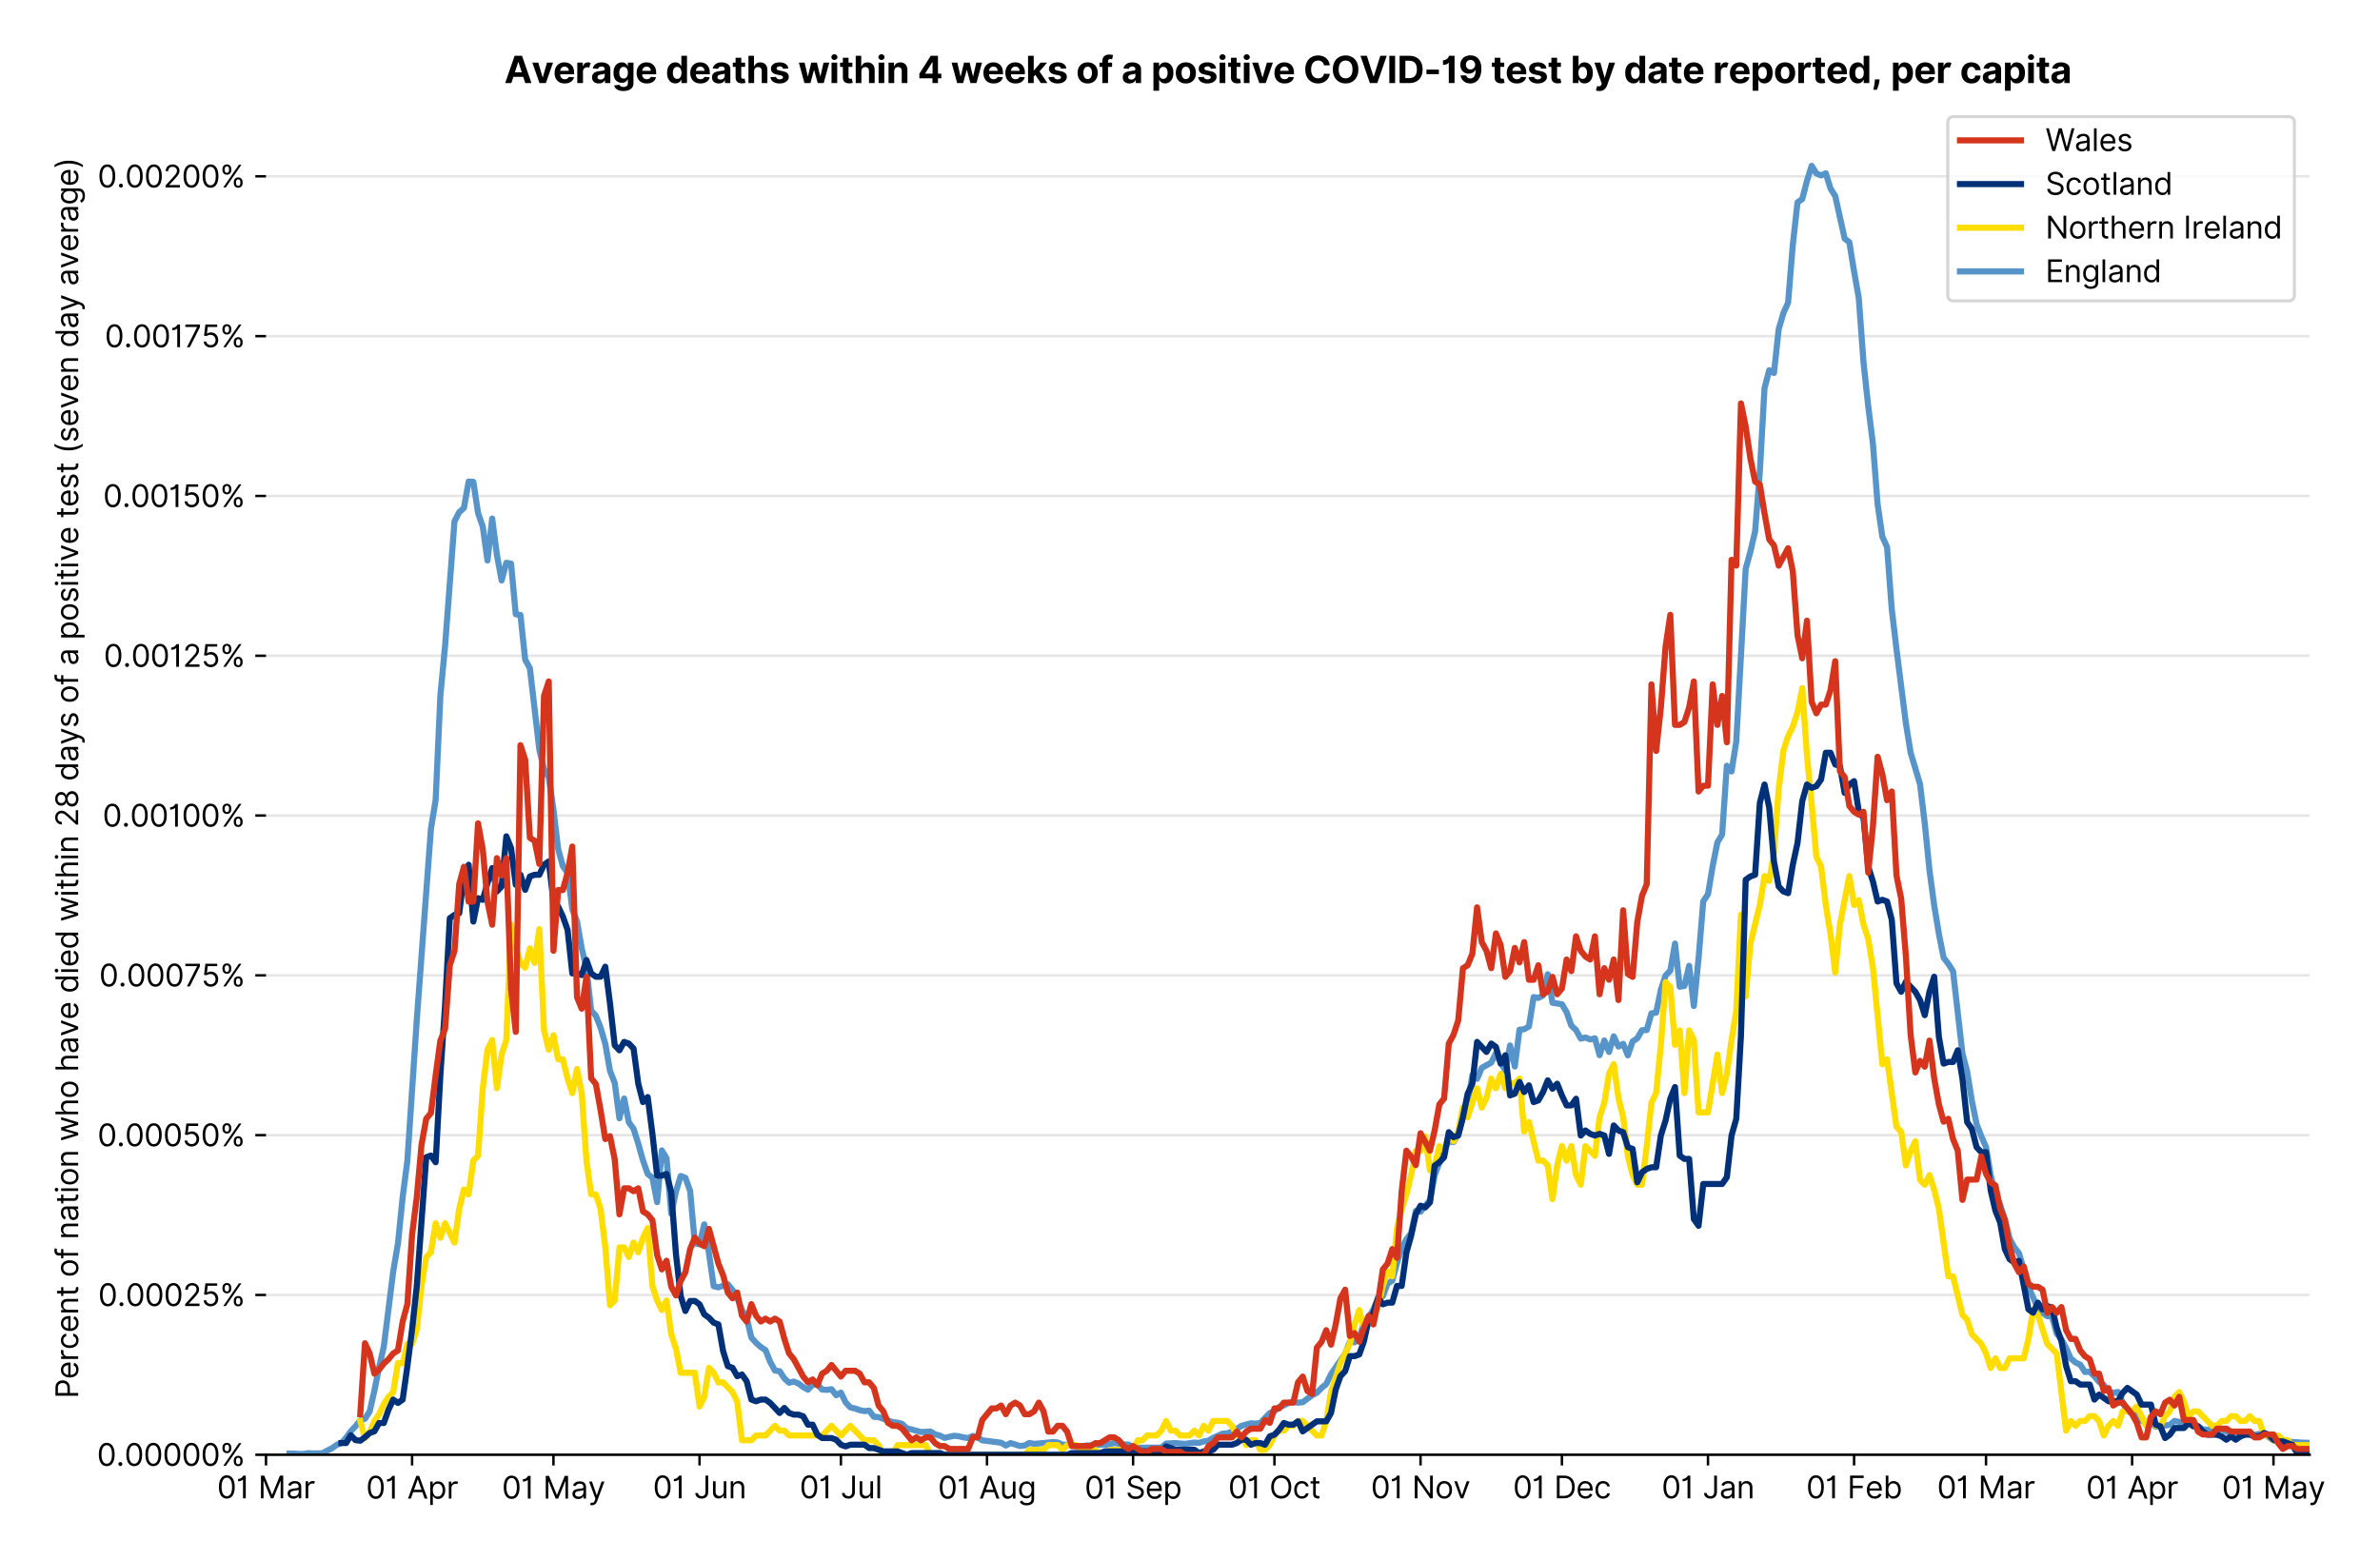 <?xml version="1.0" encoding="utf-8" standalone="no"?>
<!DOCTYPE svg PUBLIC "-//W3C//DTD SVG 1.1//EN"
  "http://www.w3.org/Graphics/SVG/1.1/DTD/svg11.dtd">
<svg version="1.1" viewBox="0 0 779.8 511.276" xmlns="http://www.w3.org/2000/svg" xmlns:xlink="http://www.w3.org/1999/xlink">
 <defs>
  <style type="text/css">*{stroke-linecap:butt;stroke-linejoin:round;}</style>
 </defs>
 <g id="figure_1">
  <g id="patch_1">
   <path d="M 0 511.276 
L 779.8 511.276 
L 779.8 0 
L 0 0 
z
" style="fill:#ffffff;"/>
  </g>
  <g id="axes_1">
   <g id="patch_2">
    <path d="M 87.155 476.745 
L 756.755 476.745 
L 756.755 33.225 
L 87.155 33.225 
z
" style="fill:#ffffff;"/>
   </g>
   <g id="matplotlib.axis_1">
    <g id="xtick_1">
     <g id="line2d_1">
      <defs>
       <path d="M 0 0 
L 0 3.5 
" id="mc1415581d4" style="stroke:#000000;stroke-width:0.8;"/>
      </defs>
      <g>
       <use style="stroke:#000000;stroke-width:0.8;" x="87.155" xlink:href="#mc1415581d4" y="476.745"/>
      </g>
     </g>
     <g id="text_1">
      <!-- 01 Mar -->
      <g transform="translate(71.118 491.018)scale(0.1 -0.1)">
       <defs>
        <path d="M 2000 -64 
Q 1230 -64 806 561 
Q 382 1186 382 2327 
Q 382 3459 809 4088 
Q 1236 4718 2000 4718 
Q 2764 4718 3191 4088 
Q 3618 3459 3618 2327 
Q 3618 1186 3194 561 
Q 2771 -64 2000 -64 
z
M 2000 436 
Q 2509 436 2791 927 
Q 3073 1418 3073 2327 
Q 3073 3234 2789 3730 
Q 2505 4227 2000 4227 
Q 1496 4227 1211 3730 
Q 927 3234 927 2327 
Q 927 1418 1210 927 
Q 1493 436 2000 436 
z
" id="Inter-Regular-30" transform="scale(0.016)"/>
        <path d="M 1973 4655 
L 1973 0 
L 1409 0 
L 1409 3836 
L 1373 3836 
Q 1341 3773 1209 3692 
Q 1077 3611 868 3551 
Q 659 3491 391 3491 
L 391 3964 
Q 661 3964 859 4061 
Q 1057 4159 1190 4291 
Q 1323 4423 1392 4529 
Q 1461 4636 1473 4655 
L 1973 4655 
z
" id="Inter-Regular-31" transform="scale(0.016)"/>
        <path id="Inter-Regular-20" transform="scale(0.016)"/>
        <path d="M 564 4655 
L 1236 4655 
L 2818 791 
L 2873 791 
L 4455 4655 
L 5127 4655 
L 5127 0 
L 4600 0 
L 4600 3536 
L 4555 3536 
L 3100 0 
L 2591 0 
L 1136 3536 
L 1091 3536 
L 1091 0 
L 564 0 
L 564 4655 
z
" id="Inter-Regular-4d" transform="scale(0.016)"/>
        <path d="M 1518 -82 
Q 1186 -82 916 44 
Q 646 170 486 410 
Q 327 650 327 991 
Q 327 1291 445 1478 
Q 564 1666 761 1773 
Q 959 1880 1199 1933 
Q 1439 1986 1682 2018 
Q 2000 2059 2199 2080 
Q 2398 2102 2490 2154 
Q 2582 2207 2582 2336 
L 2582 2355 
Q 2582 2691 2399 2877 
Q 2216 3064 1846 3064 
Q 1461 3064 1243 2895 
Q 1025 2727 936 2536 
L 427 2718 
Q 564 3036 792 3214 
Q 1021 3393 1292 3464 
Q 1564 3536 1827 3536 
Q 1996 3536 2215 3496 
Q 2434 3457 2640 3334 
Q 2846 3211 2982 2963 
Q 3118 2716 3118 2300 
L 3118 0 
L 2582 0 
L 2582 473 
L 2555 473 
Q 2500 359 2373 229 
Q 2246 100 2034 9 
Q 1823 -82 1518 -82 
z
M 1600 400 
Q 1918 400 2137 525 
Q 2357 650 2469 847 
Q 2582 1045 2582 1264 
L 2582 1755 
Q 2548 1714 2433 1681 
Q 2318 1648 2169 1624 
Q 2021 1600 1881 1583 
Q 1741 1566 1655 1555 
Q 1446 1527 1265 1467 
Q 1084 1407 974 1287 
Q 864 1168 864 964 
Q 864 684 1072 542 
Q 1280 400 1600 400 
z
" id="Inter-Regular-61" transform="scale(0.016)"/>
        <path d="M 491 0 
L 491 3491 
L 1009 3491 
L 1009 2964 
L 1046 2964 
Q 1139 3223 1389 3384 
Q 1639 3545 1955 3545 
Q 2100 3545 2209 3511 
Q 2318 3477 2400 3418 
L 2218 2964 
Q 2161 2993 2085 3010 
Q 2009 3027 1909 3027 
Q 1527 3027 1277 2794 
Q 1027 2561 1027 2209 
L 1027 0 
L 491 0 
z
" id="Inter-Regular-72" transform="scale(0.016)"/>
       </defs>
       <use xlink:href="#Inter-Regular-30"/>
       <use x="62.5" xlink:href="#Inter-Regular-31"/>
       <use x="106.676" xlink:href="#Inter-Regular-20"/>
       <use x="134.801" xlink:href="#Inter-Regular-4d"/>
       <use x="225.994" xlink:href="#Inter-Regular-61"/>
       <use x="282.386" xlink:href="#Inter-Regular-72"/>
      </g>
     </g>
    </g>
    <g id="xtick_2">
     <g id="line2d_2">
      <g>
       <use style="stroke:#000000;stroke-width:0.8;" x="135.019" xlink:href="#mc1415581d4" y="476.745"/>
      </g>
     </g>
     <g id="text_2">
      <!-- 01 Apr -->
      <g transform="translate(119.933 491.117)scale(0.1 -0.1)">
       <defs>
        <path d="M 755 0 
L 164 0 
L 1873 4655 
L 2455 4655 
L 4164 0 
L 3573 0 
L 3105 1318 
L 1223 1318 
L 755 0 
z
M 1400 1818 
L 2927 1818 
L 2182 3918 
L 2146 3918 
L 1400 1818 
z
" id="Inter-Regular-41" transform="scale(0.016)"/>
        <path d="M 491 -1309 
L 491 3491 
L 1009 3491 
L 1009 2936 
L 1073 2936 
Q 1132 3027 1237 3169 
Q 1343 3311 1542 3423 
Q 1741 3536 2082 3536 
Q 2523 3536 2859 3315 
Q 3196 3095 3384 2690 
Q 3573 2286 3573 1736 
Q 3573 1182 3384 776 
Q 3196 370 2861 148 
Q 2527 -73 2091 -73 
Q 1755 -73 1552 39 
Q 1350 152 1241 296 
Q 1132 441 1073 536 
L 1027 536 
L 1027 -1309 
L 491 -1309 
z
M 1018 1745 
Q 1018 1152 1276 780 
Q 1534 409 2018 409 
Q 2355 409 2581 587 
Q 2807 766 2921 1069 
Q 3036 1373 3036 1745 
Q 3036 2114 2923 2410 
Q 2811 2707 2585 2881 
Q 2359 3055 2018 3055 
Q 1527 3055 1272 2693 
Q 1018 2332 1018 1745 
z
" id="Inter-Regular-70" transform="scale(0.016)"/>
       </defs>
       <use xlink:href="#Inter-Regular-30"/>
       <use x="62.5" xlink:href="#Inter-Regular-31"/>
       <use x="106.676" xlink:href="#Inter-Regular-20"/>
       <use x="134.801" xlink:href="#Inter-Regular-41"/>
       <use x="202.415" xlink:href="#Inter-Regular-70"/>
       <use x="263.352" xlink:href="#Inter-Regular-72"/>
      </g>
     </g>
    </g>
    <g id="xtick_3">
     <g id="line2d_3">
      <g>
       <use style="stroke:#000000;stroke-width:0.8;" x="181.338" xlink:href="#mc1415581d4" y="476.745"/>
      </g>
     </g>
     <g id="text_3">
      <!-- 01 May -->
      <g transform="translate(164.435 491.117)scale(0.1 -0.1)">
       <defs>
        <path d="M 818 -1355 
Q 682 -1355 575 -1333 
Q 468 -1311 427 -1291 
L 564 -818 
Q 857 -893 1053 -814 
Q 1250 -736 1391 -345 
L 1509 -18 
L 218 3491 
L 800 3491 
L 1764 709 
L 1800 709 
L 2764 3491 
L 3346 3491 
L 1846 -564 
Q 1550 -1355 818 -1355 
z
" id="Inter-Regular-79" transform="scale(0.016)"/>
       </defs>
       <use xlink:href="#Inter-Regular-30"/>
       <use x="62.5" xlink:href="#Inter-Regular-31"/>
       <use x="106.676" xlink:href="#Inter-Regular-20"/>
       <use x="134.801" xlink:href="#Inter-Regular-4d"/>
       <use x="225.994" xlink:href="#Inter-Regular-61"/>
       <use x="282.386" xlink:href="#Inter-Regular-79"/>
      </g>
     </g>
    </g>
    <g id="xtick_4">
     <g id="line2d_4">
      <g>
       <use style="stroke:#000000;stroke-width:0.8;" x="229.202" xlink:href="#mc1415581d4" y="476.745"/>
      </g>
     </g>
     <g id="text_4">
      <!-- 01 Jun -->
      <g transform="translate(213.918 491.018)scale(0.1 -0.1)">
       <defs>
        <path d="M 2346 4655 
L 2909 4655 
L 2909 1327 
Q 2909 657 2549 296 
Q 2189 -64 1582 -64 
Q 1200 -64 902 76 
Q 605 216 434 475 
Q 264 734 264 1091 
L 818 1091 
Q 818 795 1034 615 
Q 1250 436 1582 436 
Q 1948 436 2147 664 
Q 2346 893 2346 1327 
L 2346 4655 
z
" id="Inter-Regular-4a" transform="scale(0.016)"/>
        <path d="M 2691 1427 
L 2691 3491 
L 3227 3491 
L 3227 0 
L 2691 0 
L 2691 591 
L 2655 591 
Q 2532 325 2273 140 
Q 2014 -45 1618 -45 
Q 1127 -45 809 280 
Q 491 605 491 1273 
L 491 3491 
L 1027 3491 
L 1027 1309 
Q 1027 927 1242 700 
Q 1457 473 1791 473 
Q 1991 473 2199 575 
Q 2407 677 2549 888 
Q 2691 1100 2691 1427 
z
" id="Inter-Regular-75" transform="scale(0.016)"/>
        <path d="M 1027 2100 
L 1027 0 
L 491 0 
L 491 3491 
L 1009 3491 
L 1009 2945 
L 1055 2945 
Q 1177 3211 1427 3373 
Q 1677 3536 2073 3536 
Q 2602 3536 2928 3211 
Q 3255 2886 3255 2218 
L 3255 0 
L 2718 0 
L 2718 2182 
Q 2718 2593 2504 2824 
Q 2291 3055 1918 3055 
Q 1534 3055 1280 2806 
Q 1027 2557 1027 2100 
z
" id="Inter-Regular-6e" transform="scale(0.016)"/>
       </defs>
       <use xlink:href="#Inter-Regular-30"/>
       <use x="62.5" xlink:href="#Inter-Regular-31"/>
       <use x="106.676" xlink:href="#Inter-Regular-20"/>
       <use x="134.801" xlink:href="#Inter-Regular-4a"/>
       <use x="189.063" xlink:href="#Inter-Regular-75"/>
       <use x="247.159" xlink:href="#Inter-Regular-6e"/>
      </g>
     </g>
    </g>
    <g id="xtick_5">
     <g id="line2d_5">
      <g>
       <use style="stroke:#000000;stroke-width:0.8;" x="275.522" xlink:href="#mc1415581d4" y="476.745"/>
      </g>
     </g>
     <g id="text_5">
      <!-- 01 Jul -->
      <g transform="translate(261.978 491.018)scale(0.1 -0.1)">
       <defs>
        <path d="M 1027 4655 
L 1027 0 
L 491 0 
L 491 4655 
L 1027 4655 
z
" id="Inter-Regular-6c" transform="scale(0.016)"/>
       </defs>
       <use xlink:href="#Inter-Regular-30"/>
       <use x="62.5" xlink:href="#Inter-Regular-31"/>
       <use x="106.676" xlink:href="#Inter-Regular-20"/>
       <use x="134.801" xlink:href="#Inter-Regular-4a"/>
       <use x="189.063" xlink:href="#Inter-Regular-75"/>
       <use x="247.159" xlink:href="#Inter-Regular-6c"/>
      </g>
     </g>
    </g>
    <g id="xtick_6">
     <g id="line2d_6">
      <g>
       <use style="stroke:#000000;stroke-width:0.8;" x="323.386" xlink:href="#mc1415581d4" y="476.745"/>
      </g>
     </g>
     <g id="text_6">
      <!-- 01 Aug -->
      <g transform="translate(307.314 491.117)scale(0.1 -0.1)">
       <defs>
        <path d="M 1900 -1382 
Q 1316 -1382 976 -1169 
Q 636 -957 473 -682 
L 900 -382 
Q 973 -477 1084 -601 
Q 1196 -725 1390 -817 
Q 1584 -909 1900 -909 
Q 2323 -909 2598 -704 
Q 2873 -500 2873 -64 
L 2873 645 
L 2827 645 
Q 2768 550 2660 410 
Q 2552 270 2351 162 
Q 2150 55 1809 55 
Q 1386 55 1051 255 
Q 716 455 521 836 
Q 327 1218 327 1764 
Q 327 2300 516 2699 
Q 705 3098 1041 3317 
Q 1377 3536 1818 3536 
Q 2159 3536 2360 3423 
Q 2561 3311 2669 3169 
Q 2777 3027 2836 2936 
L 2891 2936 
L 2891 3491 
L 3409 3491 
L 3409 -100 
Q 3409 -550 3205 -833 
Q 3002 -1116 2660 -1249 
Q 2318 -1382 1900 -1382 
z
M 1882 536 
Q 2366 536 2624 864 
Q 2882 1193 2882 1773 
Q 2882 2339 2627 2697 
Q 2373 3055 1882 3055 
Q 1541 3055 1315 2882 
Q 1089 2709 976 2418 
Q 864 2127 864 1773 
Q 864 1227 1120 881 
Q 1377 536 1882 536 
z
" id="Inter-Regular-67" transform="scale(0.016)"/>
       </defs>
       <use xlink:href="#Inter-Regular-30"/>
       <use x="62.5" xlink:href="#Inter-Regular-31"/>
       <use x="106.676" xlink:href="#Inter-Regular-20"/>
       <use x="134.801" xlink:href="#Inter-Regular-41"/>
       <use x="202.415" xlink:href="#Inter-Regular-75"/>
       <use x="260.511" xlink:href="#Inter-Regular-67"/>
      </g>
     </g>
    </g>
    <g id="xtick_7">
     <g id="line2d_7">
      <g>
       <use style="stroke:#000000;stroke-width:0.8;" x="371.25" xlink:href="#mc1415581d4" y="476.745"/>
      </g>
     </g>
     <g id="text_7">
      <!-- 01 Sep -->
      <g transform="translate(355.362 491.117)scale(0.1 -0.1)">
       <defs>
        <path d="M 3109 3491 
Q 3068 3836 2777 4027 
Q 2486 4218 2064 4218 
Q 1600 4218 1318 3999 
Q 1036 3780 1036 3445 
Q 1036 3195 1189 3042 
Q 1343 2889 1553 2803 
Q 1764 2718 1936 2673 
L 2409 2545 
Q 2591 2498 2815 2414 
Q 3039 2330 3244 2185 
Q 3450 2041 3584 1816 
Q 3718 1591 3718 1264 
Q 3718 886 3521 581 
Q 3325 277 2949 97 
Q 2573 -82 2036 -82 
Q 1286 -82 845 272 
Q 405 627 364 1200 
L 946 1200 
Q 968 936 1124 764 
Q 1280 593 1519 510 
Q 1759 427 2036 427 
Q 2359 427 2616 533 
Q 2873 639 3023 828 
Q 3173 1018 3173 1273 
Q 3173 1505 3043 1650 
Q 2914 1795 2702 1886 
Q 2491 1977 2246 2045 
L 1673 2209 
Q 1127 2366 809 2657 
Q 491 2948 491 3418 
Q 491 3809 703 4101 
Q 916 4393 1276 4555 
Q 1636 4718 2082 4718 
Q 2532 4718 2882 4558 
Q 3232 4398 3437 4120 
Q 3643 3843 3655 3491 
L 3109 3491 
z
" id="Inter-Regular-53" transform="scale(0.016)"/>
        <path d="M 1955 -73 
Q 1450 -73 1085 151 
Q 721 375 524 778 
Q 327 1182 327 1718 
Q 327 2255 524 2665 
Q 721 3075 1074 3305 
Q 1427 3536 1900 3536 
Q 2173 3536 2439 3445 
Q 2705 3355 2923 3151 
Q 3141 2948 3270 2614 
Q 3400 2280 3400 1791 
L 3400 1564 
L 866 1564 
Q 884 1005 1183 707 
Q 1482 409 1955 409 
Q 2271 409 2498 545 
Q 2725 682 2827 955 
L 3346 809 
Q 3223 414 2854 170 
Q 2486 -73 1955 -73 
z
M 866 2027 
L 2855 2027 
Q 2855 2470 2595 2762 
Q 2336 3055 1900 3055 
Q 1593 3055 1368 2911 
Q 1143 2768 1013 2533 
Q 884 2298 866 2027 
z
" id="Inter-Regular-65" transform="scale(0.016)"/>
       </defs>
       <use xlink:href="#Inter-Regular-30"/>
       <use x="62.5" xlink:href="#Inter-Regular-31"/>
       <use x="106.676" xlink:href="#Inter-Regular-20"/>
       <use x="134.801" xlink:href="#Inter-Regular-53"/>
       <use x="198.58" xlink:href="#Inter-Regular-65"/>
       <use x="256.818" xlink:href="#Inter-Regular-70"/>
      </g>
     </g>
    </g>
    <g id="xtick_8">
     <g id="line2d_8">
      <g>
       <use style="stroke:#000000;stroke-width:0.8;" x="417.57" xlink:href="#mc1415581d4" y="476.745"/>
      </g>
     </g>
     <g id="text_8">
      <!-- 01 Oct -->
      <g transform="translate(402.414 491.018)scale(0.1 -0.1)">
       <defs>
        <path d="M 4491 2327 
Q 4491 1591 4225 1054 
Q 3959 518 3495 227 
Q 3032 -64 2436 -64 
Q 1841 -64 1377 227 
Q 914 518 648 1054 
Q 382 1591 382 2327 
Q 382 3064 648 3600 
Q 914 4136 1377 4427 
Q 1841 4718 2436 4718 
Q 3032 4718 3495 4427 
Q 3959 4136 4225 3600 
Q 4491 3064 4491 2327 
z
M 3946 2327 
Q 3946 2932 3744 3348 
Q 3543 3764 3201 3977 
Q 2859 4191 2436 4191 
Q 2014 4191 1672 3977 
Q 1330 3764 1128 3348 
Q 927 2932 927 2327 
Q 927 1723 1128 1307 
Q 1330 891 1672 677 
Q 2014 464 2436 464 
Q 2859 464 3201 677 
Q 3543 891 3744 1307 
Q 3946 1723 3946 2327 
z
" id="Inter-Regular-4f" transform="scale(0.016)"/>
        <path d="M 1909 -73 
Q 1418 -73 1063 159 
Q 709 391 518 798 
Q 327 1205 327 1727 
Q 327 2259 524 2667 
Q 721 3075 1074 3305 
Q 1427 3536 1900 3536 
Q 2268 3536 2563 3400 
Q 2859 3264 3047 3018 
Q 3236 2773 3282 2445 
L 2746 2445 
Q 2684 2684 2474 2869 
Q 2264 3055 1909 3055 
Q 1439 3055 1151 2697 
Q 864 2339 864 1745 
Q 864 1139 1148 774 
Q 1432 409 1909 409 
Q 2223 409 2447 570 
Q 2671 732 2746 1018 
L 3282 1018 
Q 3236 709 3058 462 
Q 2880 216 2588 71 
Q 2296 -73 1909 -73 
z
" id="Inter-Regular-63" transform="scale(0.016)"/>
        <path d="M 2009 3491 
L 2009 3036 
L 1264 3036 
L 1264 1000 
Q 1264 773 1331 660 
Q 1398 548 1503 510 
Q 1609 473 1727 473 
Q 1816 473 1873 483 
Q 1930 493 1964 500 
L 2073 18 
Q 2018 -2 1920 -23 
Q 1823 -45 1673 -45 
Q 1446 -45 1228 52 
Q 1011 150 869 350 
Q 727 550 727 855 
L 727 3036 
L 200 3036 
L 200 3491 
L 727 3491 
L 727 4327 
L 1264 4327 
L 1264 3491 
L 2009 3491 
z
" id="Inter-Regular-74" transform="scale(0.016)"/>
       </defs>
       <use xlink:href="#Inter-Regular-30"/>
       <use x="62.5" xlink:href="#Inter-Regular-31"/>
       <use x="106.676" xlink:href="#Inter-Regular-20"/>
       <use x="134.801" xlink:href="#Inter-Regular-4f"/>
       <use x="210.938" xlink:href="#Inter-Regular-63"/>
       <use x="266.761" xlink:href="#Inter-Regular-74"/>
      </g>
     </g>
    </g>
    <g id="xtick_9">
     <g id="line2d_9">
      <g>
       <use style="stroke:#000000;stroke-width:0.8;" x="465.434" xlink:href="#mc1415581d4" y="476.745"/>
      </g>
     </g>
     <g id="text_9">
      <!-- 01 Nov -->
      <g transform="translate(449.163 491.018)scale(0.1 -0.1)">
       <defs>
        <path d="M 4255 4655 
L 4255 0 
L 3709 0 
L 1173 3655 
L 1127 3655 
L 1127 0 
L 564 0 
L 564 4655 
L 1109 4655 
L 3655 991 
L 3700 991 
L 3700 4655 
L 4255 4655 
z
" id="Inter-Regular-4e" transform="scale(0.016)"/>
        <path d="M 1909 -73 
Q 1436 -73 1080 152 
Q 725 377 526 781 
Q 327 1186 327 1727 
Q 327 2273 526 2679 
Q 725 3086 1080 3311 
Q 1436 3536 1909 3536 
Q 2382 3536 2737 3311 
Q 3093 3086 3292 2679 
Q 3491 2273 3491 1727 
Q 3491 1186 3292 781 
Q 3093 377 2737 152 
Q 2382 -73 1909 -73 
z
M 1909 409 
Q 2268 409 2500 593 
Q 2732 777 2843 1077 
Q 2955 1377 2955 1727 
Q 2955 2077 2843 2379 
Q 2732 2682 2500 2868 
Q 2268 3055 1909 3055 
Q 1550 3055 1318 2868 
Q 1086 2682 975 2379 
Q 864 2077 864 1727 
Q 864 1377 975 1077 
Q 1086 777 1318 593 
Q 1550 409 1909 409 
z
" id="Inter-Regular-6f" transform="scale(0.016)"/>
        <path d="M 3346 3491 
L 2055 0 
L 1509 0 
L 218 3491 
L 800 3491 
L 1764 709 
L 1800 709 
L 2764 3491 
L 3346 3491 
z
" id="Inter-Regular-76" transform="scale(0.016)"/>
       </defs>
       <use xlink:href="#Inter-Regular-30"/>
       <use x="62.5" xlink:href="#Inter-Regular-31"/>
       <use x="106.676" xlink:href="#Inter-Regular-20"/>
       <use x="134.801" xlink:href="#Inter-Regular-4e"/>
       <use x="210.085" xlink:href="#Inter-Regular-6f"/>
       <use x="269.744" xlink:href="#Inter-Regular-76"/>
      </g>
     </g>
    </g>
    <g id="xtick_10">
     <g id="line2d_10">
      <g>
       <use style="stroke:#000000;stroke-width:0.8;" x="511.754" xlink:href="#mc1415581d4" y="476.745"/>
      </g>
     </g>
     <g id="text_10">
      <!-- 01 Dec -->
      <g transform="translate(495.717 491.018)scale(0.1 -0.1)">
       <defs>
        <path d="M 2000 0 
L 564 0 
L 564 4655 
L 2064 4655 
Q 2741 4655 3223 4376 
Q 3705 4098 3961 3578 
Q 4218 3059 4218 2336 
Q 4218 1609 3959 1085 
Q 3700 561 3204 280 
Q 2709 0 2000 0 
z
M 1127 500 
L 1964 500 
Q 2830 500 3251 992 
Q 3673 1484 3673 2336 
Q 3673 3182 3259 3668 
Q 2846 4155 2027 4155 
L 1127 4155 
L 1127 500 
z
" id="Inter-Regular-44" transform="scale(0.016)"/>
       </defs>
       <use xlink:href="#Inter-Regular-30"/>
       <use x="62.5" xlink:href="#Inter-Regular-31"/>
       <use x="106.676" xlink:href="#Inter-Regular-20"/>
       <use x="134.801" xlink:href="#Inter-Regular-44"/>
       <use x="206.676" xlink:href="#Inter-Regular-65"/>
       <use x="264.915" xlink:href="#Inter-Regular-63"/>
      </g>
     </g>
    </g>
    <g id="xtick_11">
     <g id="line2d_11">
      <g>
       <use style="stroke:#000000;stroke-width:0.8;" x="559.617" xlink:href="#mc1415581d4" y="476.745"/>
      </g>
     </g>
     <g id="text_11">
      <!-- 01 Jan -->
      <g transform="translate(544.418 491.018)scale(0.1 -0.1)">
       <use xlink:href="#Inter-Regular-30"/>
       <use x="62.5" xlink:href="#Inter-Regular-31"/>
       <use x="106.676" xlink:href="#Inter-Regular-20"/>
       <use x="134.801" xlink:href="#Inter-Regular-4a"/>
       <use x="189.063" xlink:href="#Inter-Regular-61"/>
       <use x="245.455" xlink:href="#Inter-Regular-6e"/>
      </g>
     </g>
    </g>
    <g id="xtick_12">
     <g id="line2d_12">
      <g>
       <use style="stroke:#000000;stroke-width:0.8;" x="607.481" xlink:href="#mc1415581d4" y="476.745"/>
      </g>
     </g>
     <g id="text_12">
      <!-- 01 Feb -->
      <g transform="translate(591.792 491.018)scale(0.1 -0.1)">
       <defs>
        <path d="M 564 0 
L 564 4655 
L 3355 4655 
L 3355 4155 
L 1127 4155 
L 1127 2582 
L 3146 2582 
L 3146 2082 
L 1127 2082 
L 1127 0 
L 564 0 
z
" id="Inter-Regular-46" transform="scale(0.016)"/>
        <path d="M 564 0 
L 564 4655 
L 1100 4655 
L 1100 2936 
L 1146 2936 
Q 1205 3027 1310 3169 
Q 1416 3311 1615 3423 
Q 1814 3536 2155 3536 
Q 2596 3536 2932 3315 
Q 3268 3095 3457 2690 
Q 3646 2286 3646 1736 
Q 3646 1182 3457 776 
Q 3268 370 2934 148 
Q 2600 -73 2164 -73 
Q 1827 -73 1625 39 
Q 1423 152 1314 296 
Q 1205 441 1146 536 
L 1082 536 
L 1082 0 
L 564 0 
z
M 1091 1745 
Q 1091 1152 1349 780 
Q 1607 409 2091 409 
Q 2427 409 2653 587 
Q 2880 766 2994 1069 
Q 3109 1373 3109 1745 
Q 3109 2114 2996 2410 
Q 2884 2707 2658 2881 
Q 2432 3055 2091 3055 
Q 1600 3055 1345 2693 
Q 1091 2332 1091 1745 
z
" id="Inter-Regular-62" transform="scale(0.016)"/>
       </defs>
       <use xlink:href="#Inter-Regular-30"/>
       <use x="62.5" xlink:href="#Inter-Regular-31"/>
       <use x="106.676" xlink:href="#Inter-Regular-20"/>
       <use x="134.801" xlink:href="#Inter-Regular-46"/>
       <use x="193.466" xlink:href="#Inter-Regular-65"/>
       <use x="251.705" xlink:href="#Inter-Regular-62"/>
      </g>
     </g>
    </g>
    <g id="xtick_13">
     <g id="line2d_13">
      <g>
       <use style="stroke:#000000;stroke-width:0.8;" x="650.713" xlink:href="#mc1415581d4" y="476.745"/>
      </g>
     </g>
     <g id="text_13">
      <!-- 01 Mar -->
      <g transform="translate(634.676 491.018)scale(0.1 -0.1)">
       <use xlink:href="#Inter-Regular-30"/>
       <use x="62.5" xlink:href="#Inter-Regular-31"/>
       <use x="106.676" xlink:href="#Inter-Regular-20"/>
       <use x="134.801" xlink:href="#Inter-Regular-4d"/>
       <use x="225.994" xlink:href="#Inter-Regular-61"/>
       <use x="282.386" xlink:href="#Inter-Regular-72"/>
      </g>
     </g>
    </g>
    <g id="xtick_14">
     <g id="line2d_14">
      <g>
       <use style="stroke:#000000;stroke-width:0.8;" x="698.577" xlink:href="#mc1415581d4" y="476.745"/>
      </g>
     </g>
     <g id="text_14">
      <!-- 01 Apr -->
      <g transform="translate(683.492 491.117)scale(0.1 -0.1)">
       <use xlink:href="#Inter-Regular-30"/>
       <use x="62.5" xlink:href="#Inter-Regular-31"/>
       <use x="106.676" xlink:href="#Inter-Regular-20"/>
       <use x="134.801" xlink:href="#Inter-Regular-41"/>
       <use x="202.415" xlink:href="#Inter-Regular-70"/>
       <use x="263.352" xlink:href="#Inter-Regular-72"/>
      </g>
     </g>
    </g>
    <g id="xtick_15">
     <g id="line2d_15">
      <g>
       <use style="stroke:#000000;stroke-width:0.8;" x="744.897" xlink:href="#mc1415581d4" y="476.745"/>
      </g>
     </g>
     <g id="text_15">
      <!-- 01 May -->
      <g transform="translate(727.994 491.117)scale(0.1 -0.1)">
       <use xlink:href="#Inter-Regular-30"/>
       <use x="62.5" xlink:href="#Inter-Regular-31"/>
       <use x="106.676" xlink:href="#Inter-Regular-20"/>
       <use x="134.801" xlink:href="#Inter-Regular-4d"/>
       <use x="225.994" xlink:href="#Inter-Regular-61"/>
       <use x="282.386" xlink:href="#Inter-Regular-79"/>
      </g>
     </g>
    </g>
   </g>
   <g id="matplotlib.axis_2">
    <g id="ytick_1">
     <g id="line2d_16">
      <path clip-path="url(#pa56df891c7)" d="M 87.155 476.745 
L 756.755 476.745 
" style="fill:none;stroke:#e5e5e5;stroke-linecap:square;stroke-width:0.8;"/>
     </g>
     <g id="line2d_17">
      <defs>
       <path d="M 0 0 
L -3.5 0 
" id="mf5e65e9116" style="stroke:#000000;stroke-width:0.8;"/>
      </defs>
      <g>
       <use style="stroke:#000000;stroke-width:0.8;" x="87.155" xlink:href="#mf5e65e9116" y="476.745"/>
      </g>
     </g>
     <g id="text_16">
      <!-- 0.00000% -->
      <g transform="translate(31.773 480.382)scale(0.1 -0.1)">
       <defs>
        <path d="M 882 -36 
Q 714 -36 593 84 
Q 473 205 473 373 
Q 473 541 593 661 
Q 714 782 882 782 
Q 1050 782 1170 661 
Q 1291 541 1291 373 
Q 1291 205 1170 84 
Q 1050 -36 882 -36 
z
" id="Inter-Regular-2e" transform="scale(0.016)"/>
        <path d="M 2855 873 
L 2855 1118 
Q 2855 1373 2960 1585 
Q 3066 1798 3269 1926 
Q 3473 2055 3764 2055 
Q 4059 2055 4259 1926 
Q 4459 1798 4561 1585 
Q 4664 1373 4664 1118 
L 4664 873 
Q 4664 618 4560 405 
Q 4457 193 4256 64 
Q 4055 -64 3764 -64 
Q 3468 -64 3266 64 
Q 3064 193 2959 405 
Q 2855 618 2855 873 
z
M 536 3536 
L 536 3782 
Q 536 4036 642 4248 
Q 748 4461 951 4589 
Q 1155 4718 1446 4718 
Q 1741 4718 1941 4589 
Q 2141 4461 2243 4248 
Q 2346 4036 2346 3782 
L 2346 3536 
Q 2346 3282 2242 3069 
Q 2139 2857 1937 2728 
Q 1736 2600 1446 2600 
Q 1150 2600 948 2728 
Q 746 2857 641 3069 
Q 536 3282 536 3536 
z
M 709 0 
L 3909 4655 
L 4427 4655 
L 1227 0 
L 709 0 
z
M 3318 1118 
L 3318 873 
Q 3318 661 3418 494 
Q 3518 327 3764 327 
Q 4002 327 4101 494 
Q 4200 661 4200 873 
L 4200 1118 
Q 4200 1330 4104 1497 
Q 4009 1664 3764 1664 
Q 3525 1664 3421 1497 
Q 3318 1330 3318 1118 
z
M 1000 3782 
L 1000 3536 
Q 1000 3325 1100 3158 
Q 1200 2991 1446 2991 
Q 1684 2991 1783 3158 
Q 1882 3325 1882 3536 
L 1882 3782 
Q 1882 3993 1786 4160 
Q 1691 4327 1446 4327 
Q 1207 4327 1103 4160 
Q 1000 3993 1000 3782 
z
" id="Inter-Regular-25" transform="scale(0.016)"/>
       </defs>
       <use xlink:href="#Inter-Regular-30"/>
       <use x="62.5" xlink:href="#Inter-Regular-2e"/>
       <use x="90.057" xlink:href="#Inter-Regular-30"/>
       <use x="152.557" xlink:href="#Inter-Regular-30"/>
       <use x="215.057" xlink:href="#Inter-Regular-30"/>
       <use x="277.557" xlink:href="#Inter-Regular-30"/>
       <use x="340.057" xlink:href="#Inter-Regular-30"/>
       <use x="402.557" xlink:href="#Inter-Regular-25"/>
      </g>
     </g>
    </g>
    <g id="ytick_2">
     <g id="line2d_18">
      <path clip-path="url(#pa56df891c7)" d="M 87.155 424.376 
L 756.755 424.376 
" style="fill:none;stroke:#e5e5e5;stroke-linecap:square;stroke-width:0.8;"/>
     </g>
     <g id="line2d_19">
      <g>
       <use style="stroke:#000000;stroke-width:0.8;" x="87.155" xlink:href="#mf5e65e9116" y="424.376"/>
      </g>
     </g>
     <g id="text_17">
      <!-- 0.00025% -->
      <g transform="translate(32.142 428.013)scale(0.1 -0.1)">
       <defs>
        <path d="M 482 0 
L 482 409 
L 2018 2091 
Q 2289 2386 2464 2605 
Q 2639 2825 2724 3019 
Q 2809 3214 2809 3427 
Q 2809 3795 2553 4011 
Q 2298 4227 1918 4227 
Q 1514 4227 1275 3985 
Q 1036 3743 1036 3345 
L 500 3345 
Q 500 3755 688 4064 
Q 877 4373 1203 4545 
Q 1530 4718 1936 4718 
Q 2346 4718 2661 4545 
Q 2977 4373 3156 4079 
Q 3336 3786 3336 3427 
Q 3336 3170 3244 2926 
Q 3152 2682 2926 2383 
Q 2700 2084 2300 1655 
L 1255 536 
L 1255 500 
L 3418 500 
L 3418 0 
L 482 0 
z
" id="Inter-Regular-32" transform="scale(0.016)"/>
        <path d="M 1936 -64 
Q 1536 -64 1216 95 
Q 896 255 702 532 
Q 509 809 491 1164 
L 1036 1164 
Q 1068 848 1324 642 
Q 1580 436 1936 436 
Q 2223 436 2447 570 
Q 2671 705 2799 940 
Q 2927 1175 2927 1473 
Q 2927 1777 2794 2017 
Q 2661 2257 2429 2395 
Q 2198 2534 1900 2536 
Q 1686 2539 1461 2472 
Q 1236 2405 1091 2300 
L 564 2364 
L 846 4655 
L 3264 4655 
L 3264 4155 
L 1318 4155 
L 1155 2782 
L 1182 2782 
Q 1325 2895 1541 2970 
Q 1757 3045 1991 3045 
Q 2418 3045 2753 2842 
Q 3089 2639 3281 2286 
Q 3473 1934 3473 1482 
Q 3473 1036 3274 687 
Q 3075 339 2727 137 
Q 2380 -64 1936 -64 
z
" id="Inter-Regular-35" transform="scale(0.016)"/>
       </defs>
       <use xlink:href="#Inter-Regular-30"/>
       <use x="62.5" xlink:href="#Inter-Regular-2e"/>
       <use x="90.057" xlink:href="#Inter-Regular-30"/>
       <use x="152.557" xlink:href="#Inter-Regular-30"/>
       <use x="215.057" xlink:href="#Inter-Regular-30"/>
       <use x="277.557" xlink:href="#Inter-Regular-32"/>
       <use x="338.068" xlink:href="#Inter-Regular-35"/>
       <use x="398.864" xlink:href="#Inter-Regular-25"/>
      </g>
     </g>
    </g>
    <g id="ytick_3">
     <g id="line2d_20">
      <path clip-path="url(#pa56df891c7)" d="M 87.155 372.007 
L 756.755 372.007 
" style="fill:none;stroke:#e5e5e5;stroke-linecap:square;stroke-width:0.8;"/>
     </g>
     <g id="line2d_21">
      <g>
       <use style="stroke:#000000;stroke-width:0.8;" x="87.155" xlink:href="#mf5e65e9116" y="372.007"/>
      </g>
     </g>
     <g id="text_18">
      <!-- 0.00050% -->
      <g transform="translate(31.944 375.643)scale(0.1 -0.1)">
       <use xlink:href="#Inter-Regular-30"/>
       <use x="62.5" xlink:href="#Inter-Regular-2e"/>
       <use x="90.057" xlink:href="#Inter-Regular-30"/>
       <use x="152.557" xlink:href="#Inter-Regular-30"/>
       <use x="215.057" xlink:href="#Inter-Regular-30"/>
       <use x="277.557" xlink:href="#Inter-Regular-35"/>
       <use x="338.352" xlink:href="#Inter-Regular-30"/>
       <use x="400.852" xlink:href="#Inter-Regular-25"/>
      </g>
     </g>
    </g>
    <g id="ytick_4">
     <g id="line2d_22">
      <path clip-path="url(#pa56df891c7)" d="M 87.155 319.637 
L 756.755 319.637 
" style="fill:none;stroke:#e5e5e5;stroke-linecap:square;stroke-width:0.8;"/>
     </g>
     <g id="line2d_23">
      <g>
       <use style="stroke:#000000;stroke-width:0.8;" x="87.155" xlink:href="#mf5e65e9116" y="319.637"/>
      </g>
     </g>
     <g id="text_19">
      <!-- 0.00075% -->
      <g transform="translate(32.483 323.274)scale(0.1 -0.1)">
       <defs>
        <path d="M 627 0 
L 2709 4118 
L 2709 4155 
L 309 4155 
L 309 4655 
L 3291 4655 
L 3291 4127 
L 1218 0 
L 627 0 
z
" id="Inter-Regular-37" transform="scale(0.016)"/>
       </defs>
       <use xlink:href="#Inter-Regular-30"/>
       <use x="62.5" xlink:href="#Inter-Regular-2e"/>
       <use x="90.057" xlink:href="#Inter-Regular-30"/>
       <use x="152.557" xlink:href="#Inter-Regular-30"/>
       <use x="215.057" xlink:href="#Inter-Regular-30"/>
       <use x="277.557" xlink:href="#Inter-Regular-37"/>
       <use x="334.659" xlink:href="#Inter-Regular-35"/>
       <use x="395.455" xlink:href="#Inter-Regular-25"/>
      </g>
     </g>
    </g>
    <g id="ytick_5">
     <g id="line2d_24">
      <path clip-path="url(#pa56df891c7)" d="M 87.155 267.268 
L 756.755 267.268 
" style="fill:none;stroke:#e5e5e5;stroke-linecap:square;stroke-width:0.8;"/>
     </g>
     <g id="line2d_25">
      <g>
       <use style="stroke:#000000;stroke-width:0.8;" x="87.155" xlink:href="#mf5e65e9116" y="267.268"/>
      </g>
     </g>
     <g id="text_20">
      <!-- 0.00100% -->
      <g transform="translate(33.606 270.905)scale(0.1 -0.1)">
       <use xlink:href="#Inter-Regular-30"/>
       <use x="62.5" xlink:href="#Inter-Regular-2e"/>
       <use x="90.057" xlink:href="#Inter-Regular-30"/>
       <use x="152.557" xlink:href="#Inter-Regular-30"/>
       <use x="215.057" xlink:href="#Inter-Regular-31"/>
       <use x="259.233" xlink:href="#Inter-Regular-30"/>
       <use x="321.733" xlink:href="#Inter-Regular-30"/>
       <use x="384.233" xlink:href="#Inter-Regular-25"/>
      </g>
     </g>
    </g>
    <g id="ytick_6">
     <g id="line2d_26">
      <path clip-path="url(#pa56df891c7)" d="M 87.155 214.899 
L 756.755 214.899 
" style="fill:none;stroke:#e5e5e5;stroke-linecap:square;stroke-width:0.8;"/>
     </g>
     <g id="line2d_27">
      <g>
       <use style="stroke:#000000;stroke-width:0.8;" x="87.155" xlink:href="#mf5e65e9116" y="214.899"/>
      </g>
     </g>
     <g id="text_21">
      <!-- 0.00125% -->
      <g transform="translate(33.975 218.536)scale(0.1 -0.1)">
       <use xlink:href="#Inter-Regular-30"/>
       <use x="62.5" xlink:href="#Inter-Regular-2e"/>
       <use x="90.057" xlink:href="#Inter-Regular-30"/>
       <use x="152.557" xlink:href="#Inter-Regular-30"/>
       <use x="215.057" xlink:href="#Inter-Regular-31"/>
       <use x="259.233" xlink:href="#Inter-Regular-32"/>
       <use x="319.744" xlink:href="#Inter-Regular-35"/>
       <use x="380.54" xlink:href="#Inter-Regular-25"/>
      </g>
     </g>
    </g>
    <g id="ytick_7">
     <g id="line2d_28">
      <path clip-path="url(#pa56df891c7)" d="M 87.155 162.53 
L 756.755 162.53 
" style="fill:none;stroke:#e5e5e5;stroke-linecap:square;stroke-width:0.8;"/>
     </g>
     <g id="line2d_29">
      <g>
       <use style="stroke:#000000;stroke-width:0.8;" x="87.155" xlink:href="#mf5e65e9116" y="162.53"/>
      </g>
     </g>
     <g id="text_22">
      <!-- 0.00150% -->
      <g transform="translate(33.777 166.167)scale(0.1 -0.1)">
       <use xlink:href="#Inter-Regular-30"/>
       <use x="62.5" xlink:href="#Inter-Regular-2e"/>
       <use x="90.057" xlink:href="#Inter-Regular-30"/>
       <use x="152.557" xlink:href="#Inter-Regular-30"/>
       <use x="215.057" xlink:href="#Inter-Regular-31"/>
       <use x="259.233" xlink:href="#Inter-Regular-35"/>
       <use x="320.028" xlink:href="#Inter-Regular-30"/>
       <use x="382.529" xlink:href="#Inter-Regular-25"/>
      </g>
     </g>
    </g>
    <g id="ytick_8">
     <g id="line2d_30">
      <path clip-path="url(#pa56df891c7)" d="M 87.155 110.161 
L 756.755 110.161 
" style="fill:none;stroke:#e5e5e5;stroke-linecap:square;stroke-width:0.8;"/>
     </g>
     <g id="line2d_31">
      <g>
       <use style="stroke:#000000;stroke-width:0.8;" x="87.155" xlink:href="#mf5e65e9116" y="110.161"/>
      </g>
     </g>
     <g id="text_23">
      <!-- 0.00175% -->
      <g transform="translate(34.316 113.797)scale(0.1 -0.1)">
       <use xlink:href="#Inter-Regular-30"/>
       <use x="62.5" xlink:href="#Inter-Regular-2e"/>
       <use x="90.057" xlink:href="#Inter-Regular-30"/>
       <use x="152.557" xlink:href="#Inter-Regular-30"/>
       <use x="215.057" xlink:href="#Inter-Regular-31"/>
       <use x="259.233" xlink:href="#Inter-Regular-37"/>
       <use x="316.335" xlink:href="#Inter-Regular-35"/>
       <use x="377.131" xlink:href="#Inter-Regular-25"/>
      </g>
     </g>
    </g>
    <g id="ytick_9">
     <g id="line2d_32">
      <path clip-path="url(#pa56df891c7)" d="M 87.155 57.791 
L 756.755 57.791 
" style="fill:none;stroke:#e5e5e5;stroke-linecap:square;stroke-width:0.8;"/>
     </g>
     <g id="line2d_33">
      <g>
       <use style="stroke:#000000;stroke-width:0.8;" x="87.155" xlink:href="#mf5e65e9116" y="57.791"/>
      </g>
     </g>
     <g id="text_24">
      <!-- 0.00200% -->
      <g transform="translate(31.972 61.428)scale(0.1 -0.1)">
       <use xlink:href="#Inter-Regular-30"/>
       <use x="62.5" xlink:href="#Inter-Regular-2e"/>
       <use x="90.057" xlink:href="#Inter-Regular-30"/>
       <use x="152.557" xlink:href="#Inter-Regular-30"/>
       <use x="215.057" xlink:href="#Inter-Regular-32"/>
       <use x="275.568" xlink:href="#Inter-Regular-30"/>
       <use x="338.068" xlink:href="#Inter-Regular-30"/>
       <use x="400.568" xlink:href="#Inter-Regular-25"/>
      </g>
     </g>
    </g>
    <g id="text_25">
     <!-- Percent of nation who have died within 28 days of a positive test (seven day average) -->
     <g transform="translate(25.614 458.305)rotate(-90)scale(0.1 -0.1)">
      <defs>
       <path d="M 564 0 
L 564 4655 
L 2136 4655 
Q 2684 4655 3033 4458 
Q 3382 4261 3550 3927 
Q 3718 3593 3718 3182 
Q 3718 2770 3551 2434 
Q 3384 2098 3036 1899 
Q 2689 1700 2146 1700 
L 1127 1700 
L 1127 0 
L 564 0 
z
M 1127 2200 
L 2127 2200 
Q 2689 2200 2926 2482 
Q 3164 2764 3164 3182 
Q 3164 3602 2925 3878 
Q 2686 4155 2118 4155 
L 1127 4155 
L 1127 2200 
z
" id="Inter-Regular-50" transform="scale(0.016)"/>
       <path d="M 2046 3491 
L 2046 3036 
L 1264 3036 
L 1264 0 
L 727 0 
L 727 3036 
L 164 3036 
L 164 3491 
L 727 3491 
L 727 3973 
Q 727 4273 868 4473 
Q 1009 4673 1234 4773 
Q 1459 4873 1709 4873 
Q 1907 4873 2032 4841 
Q 2157 4809 2218 4782 
L 2064 4318 
Q 2023 4332 1951 4352 
Q 1880 4373 1764 4373 
Q 1498 4373 1381 4239 
Q 1264 4105 1264 3845 
L 1264 3491 
L 2046 3491 
z
" id="Inter-Regular-66" transform="scale(0.016)"/>
       <path d="M 491 0 
L 491 3491 
L 1027 3491 
L 1027 0 
L 491 0 
z
M 764 4073 
Q 607 4073 494 4179 
Q 382 4286 382 4436 
Q 382 4586 494 4693 
Q 607 4800 764 4800 
Q 921 4800 1033 4693 
Q 1146 4586 1146 4436 
Q 1146 4286 1033 4179 
Q 921 4073 764 4073 
z
" id="Inter-Regular-69" transform="scale(0.016)"/>
       <path d="M 1282 0 
L 218 3491 
L 782 3491 
L 1536 818 
L 1573 818 
L 2318 3491 
L 2891 3491 
L 3627 827 
L 3664 827 
L 4418 3491 
L 4982 3491 
L 3918 0 
L 3391 0 
L 2627 2682 
L 2573 2682 
L 1809 0 
L 1282 0 
z
" id="Inter-Regular-77" transform="scale(0.016)"/>
       <path d="M 1027 2100 
L 1027 0 
L 491 0 
L 491 4655 
L 1027 4655 
L 1027 2945 
L 1073 2945 
Q 1196 3216 1442 3376 
Q 1689 3536 2100 3536 
Q 2636 3536 2963 3213 
Q 3291 2891 3291 2218 
L 3291 0 
L 2755 0 
L 2755 2182 
Q 2755 2598 2540 2826 
Q 2325 3055 1946 3055 
Q 1548 3055 1287 2806 
Q 1027 2557 1027 2100 
z
" id="Inter-Regular-68" transform="scale(0.016)"/>
       <path d="M 1809 -73 
Q 1373 -73 1039 148 
Q 705 370 516 776 
Q 327 1182 327 1736 
Q 327 2286 516 2690 
Q 705 3095 1041 3315 
Q 1377 3536 1818 3536 
Q 2159 3536 2358 3423 
Q 2557 3311 2662 3169 
Q 2768 3027 2827 2936 
L 2873 2936 
L 2873 4655 
L 3409 4655 
L 3409 0 
L 2891 0 
L 2891 536 
L 2827 536 
Q 2768 441 2659 296 
Q 2550 152 2348 39 
Q 2146 -73 1809 -73 
z
M 1882 409 
Q 2366 409 2624 780 
Q 2882 1152 2882 1745 
Q 2882 2332 2627 2693 
Q 2373 3055 1882 3055 
Q 1541 3055 1315 2881 
Q 1089 2707 976 2410 
Q 864 2114 864 1745 
Q 864 1373 978 1069 
Q 1093 766 1319 587 
Q 1546 409 1882 409 
z
" id="Inter-Regular-64" transform="scale(0.016)"/>
       <path d="M 1973 -64 
Q 1505 -64 1147 103 
Q 789 270 589 564 
Q 389 859 391 1236 
Q 389 1532 507 1783 
Q 625 2034 830 2203 
Q 1036 2373 1291 2418 
L 1291 2445 
Q 957 2532 759 2821 
Q 561 3111 564 3482 
Q 561 3836 743 4115 
Q 925 4395 1244 4556 
Q 1564 4718 1973 4718 
Q 2377 4718 2695 4556 
Q 3014 4395 3197 4115 
Q 3380 3836 3382 3482 
Q 3380 3111 3181 2821 
Q 2982 2532 2655 2445 
L 2655 2418 
Q 2907 2373 3109 2203 
Q 3311 2034 3431 1783 
Q 3552 1532 3555 1236 
Q 3552 859 3351 564 
Q 3150 270 2794 103 
Q 2439 -64 1973 -64 
z
M 1973 436 
Q 2446 436 2722 662 
Q 2998 889 3000 1264 
Q 2998 1527 2864 1729 
Q 2730 1932 2499 2048 
Q 2268 2164 1973 2164 
Q 1675 2164 1442 2048 
Q 1209 1932 1076 1729 
Q 943 1527 946 1264 
Q 943 889 1218 662 
Q 1493 436 1973 436 
z
M 1973 2645 
Q 2348 2645 2591 2864 
Q 2834 3084 2836 3445 
Q 2834 3800 2596 4013 
Q 2359 4227 1973 4227 
Q 1582 4227 1344 4013 
Q 1107 3800 1109 3445 
Q 1107 3084 1349 2864 
Q 1591 2645 1973 2645 
z
" id="Inter-Regular-38" transform="scale(0.016)"/>
       <path d="M 2964 2709 
L 2482 2573 
Q 2411 2755 2245 2914 
Q 2080 3073 1727 3073 
Q 1407 3073 1194 2926 
Q 982 2780 982 2555 
Q 982 2355 1127 2239 
Q 1273 2123 1582 2045 
L 2100 1918 
Q 3027 1691 3027 973 
Q 3027 673 2855 436 
Q 2684 200 2377 63 
Q 2071 -73 1664 -73 
Q 1130 -73 780 159 
Q 430 391 336 836 
L 846 964 
Q 989 400 1655 400 
Q 2030 400 2251 560 
Q 2473 720 2473 945 
Q 2473 1316 1955 1436 
L 1373 1573 
Q 893 1686 669 1926 
Q 446 2166 446 2527 
Q 446 2823 613 3050 
Q 780 3277 1069 3406 
Q 1359 3536 1727 3536 
Q 2246 3536 2542 3309 
Q 2839 3082 2964 2709 
z
" id="Inter-Regular-73" transform="scale(0.016)"/>
       <path d="M 682 1964 
Q 682 2823 906 3544 
Q 1130 4266 1546 4873 
L 2018 4873 
Q 1800 4573 1623 4095 
Q 1446 3618 1341 3061 
Q 1236 2505 1236 1964 
Q 1236 1423 1341 866 
Q 1446 309 1623 -168 
Q 1800 -645 2018 -945 
L 1546 -945 
Q 1130 -339 906 383 
Q 682 1105 682 1964 
z
" id="Inter-Regular-28" transform="scale(0.016)"/>
       <path d="M 1638 1940 
Q 1638 1081 1414 359 
Q 1191 -362 775 -969 
L 302 -969 
Q 520 -669 697 -191 
Q 875 286 979 842 
Q 1084 1399 1084 1940 
Q 1084 2481 979 3038 
Q 875 3595 697 4072 
Q 520 4549 302 4849 
L 775 4849 
Q 1191 4243 1414 3521 
Q 1638 2799 1638 1940 
z
" id="Inter-Regular-29" transform="scale(0.016)"/>
      </defs>
      <use xlink:href="#Inter-Regular-50"/>
      <use x="63.494" xlink:href="#Inter-Regular-65"/>
      <use x="121.733" xlink:href="#Inter-Regular-72"/>
      <use x="160.085" xlink:href="#Inter-Regular-63"/>
      <use x="215.909" xlink:href="#Inter-Regular-65"/>
      <use x="274.148" xlink:href="#Inter-Regular-6e"/>
      <use x="332.671" xlink:href="#Inter-Regular-74"/>
      <use x="369.034" xlink:href="#Inter-Regular-20"/>
      <use x="397.159" xlink:href="#Inter-Regular-6f"/>
      <use x="456.818" xlink:href="#Inter-Regular-66"/>
      <use x="492.898" xlink:href="#Inter-Regular-20"/>
      <use x="521.023" xlink:href="#Inter-Regular-6e"/>
      <use x="579.546" xlink:href="#Inter-Regular-61"/>
      <use x="635.938" xlink:href="#Inter-Regular-74"/>
      <use x="672.301" xlink:href="#Inter-Regular-69"/>
      <use x="696.023" xlink:href="#Inter-Regular-6f"/>
      <use x="755.682" xlink:href="#Inter-Regular-6e"/>
      <use x="814.205" xlink:href="#Inter-Regular-20"/>
      <use x="842.33" xlink:href="#Inter-Regular-77"/>
      <use x="923.58" xlink:href="#Inter-Regular-68"/>
      <use x="982.671" xlink:href="#Inter-Regular-6f"/>
      <use x="1042.33" xlink:href="#Inter-Regular-20"/>
      <use x="1070.455" xlink:href="#Inter-Regular-68"/>
      <use x="1129.546" xlink:href="#Inter-Regular-61"/>
      <use x="1185.938" xlink:href="#Inter-Regular-76"/>
      <use x="1241.62" xlink:href="#Inter-Regular-65"/>
      <use x="1299.858" xlink:href="#Inter-Regular-20"/>
      <use x="1327.983" xlink:href="#Inter-Regular-64"/>
      <use x="1390.057" xlink:href="#Inter-Regular-69"/>
      <use x="1413.779" xlink:href="#Inter-Regular-65"/>
      <use x="1472.017" xlink:href="#Inter-Regular-64"/>
      <use x="1534.091" xlink:href="#Inter-Regular-20"/>
      <use x="1562.216" xlink:href="#Inter-Regular-77"/>
      <use x="1643.466" xlink:href="#Inter-Regular-69"/>
      <use x="1667.188" xlink:href="#Inter-Regular-74"/>
      <use x="1703.551" xlink:href="#Inter-Regular-68"/>
      <use x="1762.642" xlink:href="#Inter-Regular-69"/>
      <use x="1786.364" xlink:href="#Inter-Regular-6e"/>
      <use x="1844.887" xlink:href="#Inter-Regular-20"/>
      <use x="1873.012" xlink:href="#Inter-Regular-32"/>
      <use x="1933.523" xlink:href="#Inter-Regular-38"/>
      <use x="1995.171" xlink:href="#Inter-Regular-20"/>
      <use x="2023.296" xlink:href="#Inter-Regular-64"/>
      <use x="2085.37" xlink:href="#Inter-Regular-61"/>
      <use x="2141.762" xlink:href="#Inter-Regular-79"/>
      <use x="2197.444" xlink:href="#Inter-Regular-73"/>
      <use x="2249.716" xlink:href="#Inter-Regular-20"/>
      <use x="2277.841" xlink:href="#Inter-Regular-6f"/>
      <use x="2337.5" xlink:href="#Inter-Regular-66"/>
      <use x="2373.58" xlink:href="#Inter-Regular-20"/>
      <use x="2401.705" xlink:href="#Inter-Regular-61"/>
      <use x="2458.097" xlink:href="#Inter-Regular-20"/>
      <use x="2486.222" xlink:href="#Inter-Regular-70"/>
      <use x="2547.16" xlink:href="#Inter-Regular-6f"/>
      <use x="2606.819" xlink:href="#Inter-Regular-73"/>
      <use x="2659.091" xlink:href="#Inter-Regular-69"/>
      <use x="2682.813" xlink:href="#Inter-Regular-74"/>
      <use x="2719.177" xlink:href="#Inter-Regular-69"/>
      <use x="2742.898" xlink:href="#Inter-Regular-76"/>
      <use x="2798.58" xlink:href="#Inter-Regular-65"/>
      <use x="2856.819" xlink:href="#Inter-Regular-20"/>
      <use x="2884.944" xlink:href="#Inter-Regular-74"/>
      <use x="2921.307" xlink:href="#Inter-Regular-65"/>
      <use x="2979.546" xlink:href="#Inter-Regular-73"/>
      <use x="3031.819" xlink:href="#Inter-Regular-74"/>
      <use x="3068.182" xlink:href="#Inter-Regular-20"/>
      <use x="3096.307" xlink:href="#Inter-Regular-28"/>
      <use x="3132.529" xlink:href="#Inter-Regular-73"/>
      <use x="3184.802" xlink:href="#Inter-Regular-65"/>
      <use x="3243.04" xlink:href="#Inter-Regular-76"/>
      <use x="3298.722" xlink:href="#Inter-Regular-65"/>
      <use x="3356.961" xlink:href="#Inter-Regular-6e"/>
      <use x="3415.484" xlink:href="#Inter-Regular-20"/>
      <use x="3443.609" xlink:href="#Inter-Regular-64"/>
      <use x="3505.682" xlink:href="#Inter-Regular-61"/>
      <use x="3562.074" xlink:href="#Inter-Regular-79"/>
      <use x="3617.756" xlink:href="#Inter-Regular-20"/>
      <use x="3645.881" xlink:href="#Inter-Regular-61"/>
      <use x="3702.273" xlink:href="#Inter-Regular-76"/>
      <use x="3757.955" xlink:href="#Inter-Regular-65"/>
      <use x="3816.194" xlink:href="#Inter-Regular-72"/>
      <use x="3854.546" xlink:href="#Inter-Regular-61"/>
      <use x="3910.938" xlink:href="#Inter-Regular-67"/>
      <use x="3971.876" xlink:href="#Inter-Regular-65"/>
      <use x="4030.114" xlink:href="#Inter-Regular-29"/>
     </g>
    </g>
   </g>
   <g id="line2d_34">
    <path clip-path="url(#pa56df891c7)" d="M 94.875 476.373 
L 96.419 476.373 
L 97.963 476.497 
L 99.507 476.466 
L 101.051 476.224 
L 102.595 476.311 
L 105.683 476.267 
L 107.227 475.363 
L 108.771 474.618 
L 110.315 473.502 
L 111.859 472.917 
L 113.403 471.163 
L 114.947 469.036 
L 116.491 467.388 
L 118.035 465.474 
L 119.579 464.942 
L 121.123 462.55 
L 122.667 455.745 
L 124.211 448.036 
L 125.755 441.284 
L 128.843 416.615 
L 130.387 407.524 
L 131.931 392.318 
L 133.475 380.356 
L 136.563 334.155 
L 141.195 271.632 
L 142.739 262.169 
L 144.283 228.09 
L 145.827 211.662 
L 148.915 170.831 
L 150.459 167.853 
L 152.003 166.471 
L 153.547 157.805 
L 155.09 157.911 
L 156.634 168.119 
L 158.178 172.585 
L 159.722 183.697 
L 161.266 169.927 
L 162.81 181.836 
L 164.354 190.236 
L 165.898 184.441 
L 167.442 184.707 
L 168.986 201.294 
L 170.53 201.56 
L 172.074 216.181 
L 173.618 218.999 
L 176.706 245.635 
L 178.25 252.068 
L 179.794 254.779 
L 181.338 265.306 
L 182.882 278.278 
L 184.426 283.861 
L 185.97 286.093 
L 187.514 297.949 
L 189.058 301.937 
L 190.602 310.762 
L 192.146 317.408 
L 193.69 331.178 
L 195.234 332.879 
L 196.778 336.76 
L 198.322 342.077 
L 199.866 350.955 
L 201.41 354.89 
L 202.954 366.48 
L 204.498 359.994 
L 206.042 367.809 
L 207.586 369.935 
L 209.13 374.827 
L 210.674 380.303 
L 212.218 384.715 
L 213.762 385.938 
L 215.306 393.966 
L 216.85 377.006 
L 218.394 379.558 
L 219.938 397.741 
L 221.482 390.457 
L 223.026 385.407 
L 224.57 385.991 
L 226.114 390.245 
L 227.658 407.417 
L 229.202 407.789 
L 230.746 401.25 
L 232.29 410.713 
L 233.834 421.506 
L 235.378 421.878 
L 238.466 420.868 
L 240.01 422.729 
L 241.554 425.334 
L 243.098 429.321 
L 244.642 431.873 
L 246.186 438.36 
L 247.73 440.061 
L 249.274 441.443 
L 250.818 442.453 
L 252.362 446.334 
L 253.906 449.152 
L 255.45 449.365 
L 256.994 451.704 
L 258.538 453.14 
L 260.082 452.767 
L 261.626 453.405 
L 263.17 454.575 
L 264.714 455.426 
L 266.258 453.777 
L 267.802 453.618 
L 269.346 455.372 
L 270.89 455.479 
L 272.434 455.266 
L 273.978 457.233 
L 275.522 456.383 
L 277.066 459.573 
L 278.61 461.221 
L 280.154 461.593 
L 281.698 462.124 
L 283.242 462.443 
L 284.786 462.284 
L 286.33 464.304 
L 287.874 464.411 
L 292.506 466.059 
L 294.05 466.218 
L 295.594 466.644 
L 297.138 468.132 
L 298.682 468.451 
L 301.77 469.302 
L 304.858 469.142 
L 306.402 470.046 
L 307.946 470.471 
L 309.49 471.216 
L 312.578 470.525 
L 314.122 470.684 
L 315.666 471.056 
L 317.21 471.269 
L 318.754 470.578 
L 320.298 471.056 
L 321.842 472.013 
L 328.018 472.811 
L 329.562 473.715 
L 331.106 472.917 
L 334.194 473.874 
L 335.738 473.715 
L 337.282 472.864 
L 338.826 473.183 
L 345.002 472.598 
L 346.546 472.704 
L 348.09 473.449 
L 351.178 473.449 
L 352.722 474.087 
L 354.266 474.512 
L 355.81 473.715 
L 358.898 473.661 
L 360.442 473.396 
L 361.986 473.502 
L 363.53 473.289 
L 365.074 472.917 
L 368.162 473.342 
L 369.706 473.396 
L 371.25 474.14 
L 372.794 474.459 
L 375.882 474.406 
L 378.97 474.406 
L 380.514 474.406 
L 382.058 473.077 
L 385.146 472.917 
L 388.234 473.183 
L 391.322 472.758 
L 392.866 472.864 
L 394.41 472.385 
L 395.954 472.12 
L 397.498 471.216 
L 400.586 469.833 
L 402.13 469.727 
L 403.674 469.142 
L 405.218 468.292 
L 406.762 467.282 
L 409.85 466.431 
L 411.394 466.537 
L 412.938 466.325 
L 416.026 463.081 
L 417.57 462.497 
L 419.114 461.061 
L 420.658 460.583 
L 422.202 459.732 
L 423.746 459.413 
L 425.29 459.679 
L 426.834 459.519 
L 429.922 457.233 
L 431.466 456.436 
L 433.01 454.841 
L 434.554 453.565 
L 436.098 450.322 
L 439.186 445.856 
L 440.73 443.676 
L 442.274 439.742 
L 443.818 439.901 
L 445.362 438.36 
L 446.906 433.628 
L 448.45 431.714 
L 449.994 429.109 
L 451.538 425.493 
L 453.082 424.802 
L 454.626 420.655 
L 456.17 419.698 
L 457.714 413.903 
L 459.258 409.012 
L 460.802 406.141 
L 462.346 404.121 
L 463.89 396.837 
L 465.434 397.103 
L 468.522 393.275 
L 470.066 385.194 
L 473.154 376.688 
L 474.698 374.029 
L 476.242 374.295 
L 477.786 371.637 
L 479.33 366.267 
L 480.874 361.482 
L 482.418 352.338 
L 483.962 353.561 
L 485.506 349.945 
L 488.594 348.244 
L 490.138 345.16 
L 493.226 350.902 
L 494.77 342.608 
L 496.314 349.52 
L 497.858 337.451 
L 499.402 337.292 
L 500.946 336.388 
L 502.49 326.765 
L 504.034 327.031 
L 505.578 326.233 
L 507.122 319.269 
L 508.666 328.626 
L 511.754 329.104 
L 513.298 331.709 
L 514.842 336.122 
L 516.385 337.558 
L 517.929 340.375 
L 519.473 340.003 
L 521.017 340.641 
L 522.561 340.269 
L 524.105 345.798 
L 525.649 340.96 
L 527.193 344.735 
L 528.737 339.631 
L 530.281 342.981 
L 531.825 342.077 
L 533.369 345.852 
L 534.913 341.279 
L 536.457 340.269 
L 538.001 337.611 
L 539.545 337.558 
L 541.089 332.082 
L 542.633 331.869 
L 544.177 324.373 
L 545.721 319.694 
L 547.265 318.099 
L 548.809 309.22 
L 550.353 323.362 
L 551.897 323.097 
L 553.441 316.504 
L 554.985 329.689 
L 556.529 314.059 
L 558.073 295.344 
L 559.617 293.058 
L 561.161 283.807 
L 562.705 276.045 
L 564.249 273.493 
L 565.793 250.951 
L 567.337 252.812 
L 568.881 243.029 
L 571.969 186.408 
L 573.513 180.773 
L 575.057 174.127 
L 576.601 154.615 
L 578.145 127.182 
L 579.689 121.334 
L 581.233 122.237 
L 582.777 107.936 
L 584.321 102.619 
L 585.865 99.164 
L 587.409 80.237 
L 588.953 66.307 
L 590.497 65.244 
L 592.041 59.289 
L 593.585 54.345 
L 595.129 56.844 
L 596.673 57.482 
L 598.217 56.791 
L 599.761 61.788 
L 601.305 64.234 
L 604.393 78.163 
L 605.937 79.386 
L 607.481 88.956 
L 609.025 97.675 
L 610.569 118.675 
L 612.113 133.083 
L 613.657 145.418 
L 615.201 165.301 
L 616.745 175.881 
L 618.289 179.284 
L 619.833 199.593 
L 621.377 212.725 
L 624.465 237.075 
L 626.009 246.645 
L 629.097 257.012 
L 630.641 269.825 
L 632.185 285.136 
L 633.729 296.673 
L 635.273 306.031 
L 636.817 313.846 
L 638.361 315.866 
L 639.905 318.259 
L 642.993 345.267 
L 644.537 351.168 
L 646.081 360.791 
L 647.625 368.394 
L 649.169 372.381 
L 650.713 375.89 
L 652.257 385.247 
L 653.801 391.414 
L 655.345 394.817 
L 656.889 399.549 
L 658.433 405.875 
L 659.977 408.746 
L 661.521 410.713 
L 663.065 416.03 
L 664.609 421.772 
L 667.697 428.683 
L 669.241 430.225 
L 670.785 431.342 
L 672.329 431.395 
L 673.873 437.03 
L 675.417 438.891 
L 676.961 441.815 
L 678.505 445.218 
L 680.049 446.494 
L 681.593 447.238 
L 683.137 449.631 
L 684.681 449.524 
L 686.225 451.066 
L 687.769 452.874 
L 689.313 453.937 
L 690.857 456.01 
L 692.401 456.489 
L 693.945 456.17 
L 695.489 459.573 
L 697.033 462.55 
L 698.577 462.975 
L 700.121 463.719 
L 701.665 465.58 
L 704.753 466.271 
L 706.297 467.547 
L 710.929 466.963 
L 712.473 465.633 
L 714.017 466.006 
L 715.561 466.165 
L 717.105 466.006 
L 718.649 466.325 
L 721.737 468.451 
L 723.281 468.558 
L 724.825 468.345 
L 726.369 468.93 
L 727.913 468.398 
L 731.001 469.887 
L 732.545 469.461 
L 734.089 469.674 
L 737.177 469.621 
L 738.721 470.259 
L 740.265 469.887 
L 741.809 469.674 
L 743.353 470.95 
L 744.897 472.066 
L 746.441 471.747 
L 747.985 471.854 
L 749.529 472.545 
L 751.073 472.545 
L 754.161 472.758 
L 755.705 472.811 
L 755.705 472.811 
" style="fill:none;stroke:#5694ca;stroke-linecap:square;stroke-width:2;"/>
   </g>
   <g id="line2d_35">
    <path clip-path="url(#pa56df891c7)" d="M 118.035 465.683 
L 119.579 471.214 
L 121.123 469.37 
L 122.667 465.683 
L 124.211 463.471 
L 125.755 460.152 
L 127.299 457.782 
L 128.843 456.201 
L 130.387 446.72 
L 131.931 446.72 
L 133.475 440.399 
L 135.019 440.399 
L 136.563 435.658 
L 138.107 421.435 
L 139.651 411.953 
L 141.195 410.373 
L 142.739 400.892 
L 144.283 405.632 
L 145.827 400.892 
L 148.915 407.213 
L 150.459 396.151 
L 152.003 389.83 
L 153.547 391.41 
L 155.09 380.348 
L 156.634 378.768 
L 158.178 356.644 
L 159.722 344.001 
L 161.266 340.841 
L 162.81 356.644 
L 164.354 345.582 
L 165.898 340.841 
L 167.442 302.914 
L 168.986 310.816 
L 170.53 315.556 
L 172.074 317.137 
L 173.618 310.816 
L 175.162 315.556 
L 176.706 304.494 
L 178.25 337.68 
L 179.794 344.001 
L 181.338 339.261 
L 182.882 347.162 
L 184.426 347.162 
L 185.97 353.483 
L 187.514 358.224 
L 189.058 350.323 
L 190.602 358.224 
L 192.146 380.348 
L 193.69 391.41 
L 195.234 391.41 
L 196.778 396.151 
L 198.322 408.793 
L 199.866 427.756 
L 201.41 426.176 
L 202.954 408.793 
L 204.498 408.793 
L 206.042 411.953 
L 207.586 407.213 
L 209.13 410.373 
L 210.674 405.632 
L 212.218 402.472 
L 213.762 421.435 
L 215.306 426.176 
L 216.85 429.337 
L 218.394 426.176 
L 219.938 437.238 
L 221.482 441.979 
L 223.026 449.88 
L 227.658 449.88 
L 229.202 460.942 
L 230.746 457.782 
L 232.29 448.3 
L 233.834 449.88 
L 235.378 453.041 
L 236.922 453.041 
L 240.01 456.201 
L 241.554 459.362 
L 243.098 472.004 
L 246.186 472.004 
L 247.73 470.424 
L 250.818 470.424 
L 253.906 467.263 
L 255.45 468.844 
L 256.994 468.844 
L 258.538 470.424 
L 269.346 470.424 
L 272.434 467.263 
L 275.522 470.424 
L 278.61 467.263 
L 283.242 472.004 
L 286.33 472.004 
L 287.874 473.584 
L 289.418 476.745 
L 292.506 476.745 
L 294.05 473.584 
L 303.314 473.584 
L 304.858 476.745 
L 335.738 476.745 
L 337.282 475.165 
L 341.914 475.165 
L 343.458 473.584 
L 346.546 473.584 
L 348.09 475.165 
L 349.634 473.584 
L 352.722 473.584 
L 354.266 475.165 
L 358.898 475.165 
L 360.442 476.745 
L 361.986 476.745 
L 363.53 475.165 
L 371.25 475.165 
L 372.794 472.004 
L 374.338 472.004 
L 375.882 470.424 
L 378.97 470.424 
L 380.514 468.844 
L 382.058 465.683 
L 383.602 468.844 
L 385.146 468.844 
L 386.69 470.424 
L 389.778 470.424 
L 391.322 468.844 
L 392.866 470.424 
L 394.41 467.263 
L 395.954 468.844 
L 397.498 465.683 
L 402.13 465.683 
L 403.674 467.263 
L 405.218 470.424 
L 406.762 470.424 
L 408.306 473.584 
L 409.85 472.004 
L 411.394 472.004 
L 412.938 475.165 
L 414.482 475.165 
L 416.026 473.584 
L 417.57 470.424 
L 419.114 468.844 
L 420.658 468.844 
L 422.202 467.263 
L 423.746 467.263 
L 425.29 465.683 
L 426.834 465.683 
L 431.466 470.424 
L 433.01 470.424 
L 434.554 465.683 
L 436.098 456.201 
L 439.186 446.72 
L 442.274 440.399 
L 443.818 434.077 
L 445.362 429.337 
L 446.906 435.658 
L 449.994 432.497 
L 451.538 427.756 
L 453.082 421.435 
L 454.626 416.694 
L 456.17 418.275 
L 457.714 402.472 
L 459.258 396.151 
L 460.802 391.41 
L 462.346 385.089 
L 463.89 377.187 
L 465.434 377.187 
L 466.978 372.446 
L 468.522 383.508 
L 470.066 381.928 
L 471.61 375.607 
L 473.154 377.187 
L 474.698 372.446 
L 476.242 374.027 
L 477.786 370.866 
L 479.33 362.965 
L 480.874 366.125 
L 483.962 356.644 
L 485.506 362.965 
L 487.05 359.804 
L 488.594 353.483 
L 490.138 356.644 
L 491.682 351.903 
L 493.226 356.644 
L 494.77 355.063 
L 496.314 355.063 
L 497.858 353.483 
L 499.402 370.866 
L 500.946 367.706 
L 504.034 380.348 
L 505.578 380.348 
L 507.122 381.928 
L 508.666 392.99 
L 510.21 381.928 
L 511.754 375.607 
L 513.298 380.348 
L 514.842 375.607 
L 516.385 385.089 
L 517.929 388.249 
L 519.473 375.607 
L 522.561 378.768 
L 524.105 366.125 
L 525.649 361.385 
L 527.193 351.903 
L 528.737 348.742 
L 530.281 359.804 
L 531.825 366.125 
L 533.369 378.768 
L 534.913 385.089 
L 536.457 388.249 
L 538.001 388.249 
L 539.545 375.607 
L 541.089 361.385 
L 542.633 358.224 
L 544.177 342.421 
L 545.721 321.878 
L 547.265 323.458 
L 548.809 342.421 
L 550.353 337.68 
L 551.897 358.224 
L 553.441 337.68 
L 554.985 340.841 
L 556.529 364.545 
L 559.617 364.545 
L 562.705 345.582 
L 564.249 358.224 
L 565.793 351.903 
L 567.337 340.841 
L 568.881 331.359 
L 570.425 299.754 
L 571.969 326.618 
L 573.513 309.235 
L 576.601 296.593 
L 578.145 287.111 
L 579.689 288.692 
L 581.233 279.21 
L 582.777 258.666 
L 584.321 246.024 
L 585.865 241.283 
L 587.409 238.123 
L 588.953 233.382 
L 590.497 225.48 
L 592.041 247.604 
L 593.585 263.407 
L 595.129 280.79 
L 596.673 283.951 
L 598.217 296.593 
L 599.761 306.075 
L 601.305 318.717 
L 602.849 302.914 
L 605.937 287.111 
L 607.481 296.593 
L 609.025 295.013 
L 610.569 302.914 
L 612.113 307.655 
L 613.657 317.137 
L 616.745 348.742 
L 618.289 347.162 
L 621.377 369.286 
L 622.921 370.866 
L 624.465 381.928 
L 626.009 377.187 
L 627.553 374.027 
L 629.097 386.669 
L 630.641 388.249 
L 632.185 385.089 
L 633.729 389.83 
L 635.273 396.151 
L 638.361 418.275 
L 639.905 418.275 
L 642.993 430.917 
L 644.537 432.497 
L 646.081 437.238 
L 649.169 440.399 
L 650.713 443.559 
L 652.257 448.3 
L 653.801 445.139 
L 655.345 448.3 
L 656.889 448.3 
L 658.433 445.139 
L 663.065 445.139 
L 664.609 438.818 
L 666.153 429.337 
L 667.697 430.917 
L 670.785 440.399 
L 673.873 443.559 
L 676.961 468.844 
L 678.505 465.683 
L 680.049 467.263 
L 681.593 465.683 
L 683.137 465.683 
L 684.681 464.103 
L 686.225 464.103 
L 687.769 465.683 
L 689.313 470.424 
L 690.857 467.263 
L 692.401 465.683 
L 693.945 467.263 
L 695.489 462.522 
L 698.577 462.522 
L 700.121 460.942 
L 703.209 467.263 
L 704.753 464.103 
L 706.297 467.263 
L 707.841 467.263 
L 709.385 464.103 
L 710.929 462.522 
L 712.473 457.782 
L 714.017 456.201 
L 715.561 459.362 
L 717.105 464.103 
L 718.649 462.522 
L 720.193 462.522 
L 724.825 467.263 
L 726.369 467.263 
L 727.913 465.683 
L 729.457 465.683 
L 731.001 464.103 
L 732.545 464.103 
L 734.089 465.683 
L 735.633 465.683 
L 737.177 464.103 
L 738.721 465.683 
L 740.265 465.683 
L 741.809 470.424 
L 743.353 470.424 
L 744.897 472.004 
L 746.441 470.424 
L 747.985 472.004 
L 749.529 472.004 
L 751.073 473.584 
L 755.705 473.584 
L 755.705 473.584 
" style="fill:none;stroke:#ffdd00;stroke-linecap:square;stroke-width:2;"/>
   </g>
   <g id="line2d_36">
    <path clip-path="url(#pa56df891c7)" d="M 111.859 472.911 
L 113.403 472.911 
L 114.947 470.355 
L 116.491 471.952 
L 118.035 472.144 
L 119.579 470.994 
L 121.123 469.624 
L 122.667 469.076 
L 124.211 466.338 
L 125.755 466.338 
L 127.299 461.956 
L 128.843 458.669 
L 130.387 459.765 
L 131.931 458.669 
L 133.475 447.714 
L 135.019 435.664 
L 136.563 421.422 
L 139.651 379.245 
L 141.195 378.698 
L 142.739 380.889 
L 144.283 352.406 
L 145.827 329.4 
L 147.371 300.917 
L 148.915 299.822 
L 150.459 299.274 
L 152.003 287.223 
L 153.547 283.389 
L 155.09 302.013 
L 156.634 294.344 
L 158.178 294.892 
L 159.722 289.414 
L 161.266 284.485 
L 162.81 292.153 
L 164.354 290.51 
L 165.898 274.077 
L 167.442 277.912 
L 168.986 289.962 
L 170.53 286.676 
L 172.074 291.605 
L 173.618 287.223 
L 175.162 286.676 
L 176.706 286.676 
L 178.25 283.389 
L 179.794 282.294 
L 181.338 295.44 
L 182.882 297.083 
L 184.426 300.369 
L 185.97 304.751 
L 187.514 318.993 
L 189.058 318.993 
L 190.602 319.541 
L 192.146 314.611 
L 193.69 318.993 
L 195.234 320.088 
L 196.778 320.088 
L 198.322 316.802 
L 199.866 328.852 
L 201.41 342.546 
L 202.954 344.189 
L 204.498 341.451 
L 206.042 341.998 
L 207.586 343.642 
L 209.13 355.144 
L 210.674 361.17 
L 212.218 359.526 
L 213.762 371.577 
L 215.306 385.271 
L 216.85 385.271 
L 218.394 384.723 
L 219.938 390.748 
L 221.482 411.015 
L 223.026 424.709 
L 224.57 429.638 
L 226.114 426.352 
L 227.658 426.352 
L 229.202 427.447 
L 230.746 430.734 
L 232.29 431.829 
L 233.834 433.473 
L 235.378 434.02 
L 236.922 442.784 
L 238.466 447.714 
L 240.01 448.262 
L 241.554 451.001 
L 243.098 450.453 
L 244.642 452.644 
L 246.186 458.669 
L 247.73 459.217 
L 249.274 458.669 
L 250.818 458.669 
L 252.362 459.765 
L 255.45 463.051 
L 256.994 461.408 
L 258.538 463.051 
L 260.082 463.599 
L 261.626 463.599 
L 263.17 464.147 
L 264.714 466.885 
L 266.258 466.885 
L 267.802 470.172 
L 269.346 471.267 
L 272.434 471.267 
L 273.978 471.815 
L 275.522 473.458 
L 277.066 474.006 
L 278.61 473.458 
L 283.242 473.458 
L 284.786 474.554 
L 286.33 474.554 
L 289.418 475.649 
L 294.05 475.649 
L 297.138 476.745 
L 298.682 476.197 
L 307.946 476.197 
L 309.49 476.745 
L 349.634 476.745 
L 351.178 476.197 
L 360.442 476.197 
L 361.986 475.649 
L 371.25 475.649 
L 372.794 476.197 
L 374.338 475.649 
L 380.514 475.649 
L 382.058 474.006 
L 385.146 475.102 
L 391.322 475.102 
L 392.866 476.197 
L 394.41 475.649 
L 395.954 475.649 
L 397.498 475.102 
L 399.042 473.458 
L 403.674 473.458 
L 405.218 472.911 
L 406.762 471.815 
L 408.306 471.815 
L 409.85 473.458 
L 411.394 472.911 
L 412.938 472.911 
L 414.482 473.458 
L 416.026 470.72 
L 417.57 470.172 
L 419.114 468.529 
L 420.658 466.338 
L 422.202 466.885 
L 423.746 466.885 
L 425.29 465.79 
L 426.834 469.076 
L 431.466 465.79 
L 434.554 465.79 
L 436.098 463.051 
L 437.642 455.383 
L 439.186 451.001 
L 440.73 449.357 
L 442.274 444.428 
L 443.818 444.428 
L 445.362 443.88 
L 446.906 439.498 
L 448.45 432.377 
L 449.994 430.186 
L 451.538 425.256 
L 453.082 427.447 
L 454.626 426.9 
L 456.17 426.9 
L 457.714 421.422 
L 459.258 421.422 
L 460.802 410.467 
L 462.346 404.99 
L 463.89 397.869 
L 465.434 395.13 
L 466.978 395.678 
L 468.522 394.035 
L 470.066 381.984 
L 471.61 380.889 
L 473.154 379.245 
L 474.698 371.029 
L 476.242 372.672 
L 477.786 372.125 
L 479.33 366.099 
L 480.874 358.431 
L 482.418 355.144 
L 483.962 341.451 
L 487.05 344.737 
L 488.594 341.998 
L 490.138 343.094 
L 491.682 348.571 
L 493.226 345.833 
L 494.77 358.979 
L 496.314 358.431 
L 497.858 354.597 
L 499.402 357.883 
L 500.946 355.692 
L 502.49 361.17 
L 504.034 360.622 
L 505.578 357.883 
L 507.122 354.049 
L 508.666 356.788 
L 510.21 355.144 
L 511.754 358.979 
L 513.298 362.265 
L 514.842 362.265 
L 516.385 360.074 
L 517.929 372.125 
L 519.473 370.481 
L 521.017 371.577 
L 522.561 372.125 
L 524.105 371.577 
L 525.649 372.125 
L 527.193 378.15 
L 528.737 368.838 
L 530.281 370.481 
L 531.825 371.029 
L 533.369 375.959 
L 534.913 376.507 
L 536.457 387.462 
L 538.001 384.175 
L 539.545 383.08 
L 541.089 382.532 
L 542.633 382.532 
L 544.177 372.125 
L 545.721 367.195 
L 547.265 360.074 
L 548.809 356.24 
L 550.353 378.698 
L 551.897 379.793 
L 553.441 379.793 
L 554.985 399.512 
L 556.529 401.703 
L 558.073 388.009 
L 564.249 388.009 
L 565.793 385.818 
L 567.337 372.125 
L 568.881 366.647 
L 570.425 339.26 
L 571.969 288.319 
L 573.513 287.223 
L 575.057 286.676 
L 576.601 263.122 
L 578.145 257.097 
L 579.689 264.766 
L 581.233 282.294 
L 582.777 290.51 
L 584.321 292.153 
L 585.865 292.701 
L 587.409 283.389 
L 588.953 276.268 
L 590.497 262.575 
L 592.041 257.097 
L 593.585 258.193 
L 595.129 257.645 
L 596.673 255.454 
L 598.217 246.69 
L 599.761 246.69 
L 601.305 250.524 
L 602.849 251.072 
L 604.393 259.836 
L 605.937 257.097 
L 607.481 256.002 
L 609.025 265.861 
L 610.569 268.052 
L 612.113 283.937 
L 613.657 288.867 
L 615.201 295.44 
L 616.745 294.892 
L 618.289 295.44 
L 619.833 301.465 
L 621.377 322.279 
L 622.921 325.018 
L 624.465 321.732 
L 627.553 325.018 
L 629.097 327.757 
L 630.641 332.687 
L 632.185 325.018 
L 633.729 320.088 
L 635.273 339.807 
L 636.817 348.571 
L 638.361 348.024 
L 639.905 348.024 
L 641.449 344.189 
L 642.993 353.501 
L 644.537 367.743 
L 646.081 369.934 
L 647.625 375.959 
L 649.169 377.602 
L 650.713 377.602 
L 652.257 390.2 
L 653.801 396.773 
L 655.345 400.608 
L 656.889 409.372 
L 658.433 412.658 
L 659.977 413.754 
L 661.521 413.206 
L 664.609 429.091 
L 666.153 430.186 
L 667.697 426.9 
L 669.241 429.091 
L 670.785 427.995 
L 672.329 428.543 
L 673.873 435.116 
L 675.417 439.498 
L 676.961 447.714 
L 678.505 452.644 
L 680.049 452.644 
L 681.593 453.739 
L 684.681 453.739 
L 686.225 458.669 
L 687.769 457.026 
L 690.857 459.217 
L 693.945 459.217 
L 695.489 456.478 
L 697.033 454.835 
L 700.121 457.026 
L 701.665 460.312 
L 704.753 460.312 
L 706.297 466.885 
L 707.841 467.433 
L 709.385 471.267 
L 710.929 470.172 
L 712.473 467.981 
L 715.561 467.981 
L 717.105 466.338 
L 718.649 467.433 
L 720.193 467.433 
L 721.737 469.076 
L 723.281 470.172 
L 726.369 470.172 
L 727.913 470.72 
L 729.457 471.815 
L 731.001 470.72 
L 732.545 471.815 
L 734.089 470.72 
L 735.633 470.172 
L 737.177 470.172 
L 738.721 470.72 
L 740.265 470.72 
L 741.809 469.624 
L 743.353 470.172 
L 744.897 471.815 
L 746.441 472.363 
L 747.985 472.363 
L 751.073 473.458 
L 752.617 476.197 
L 754.161 475.649 
L 755.705 476.197 
L 755.705 476.197 
" style="fill:none;stroke:#003078;stroke-linecap:square;stroke-width:2;"/>
   </g>
   <g id="line2d_37">
    <path clip-path="url(#pa56df891c7)" d="M 118.035 463.457 
L 119.579 440.203 
L 121.123 443.525 
L 122.667 450.169 
L 124.211 448.84 
L 125.755 446.847 
L 127.299 445.423 
L 128.843 443.525 
L 130.387 442.576 
L 131.931 433.085 
L 133.475 427.39 
L 135.019 404.61 
L 136.563 392.271 
L 138.107 375.187 
L 139.651 366.645 
L 141.195 364.746 
L 142.739 352.408 
L 144.283 341.018 
L 145.827 337.221 
L 147.371 316.34 
L 148.915 311.595 
L 150.459 289.764 
L 152.003 284.069 
L 153.547 295.459 
L 155.09 295.459 
L 156.634 269.832 
L 158.178 278.375 
L 159.722 295.459 
L 161.266 303.052 
L 162.81 281.222 
L 164.354 286.917 
L 165.898 281.222 
L 167.442 323.933 
L 168.986 338.17 
L 170.53 244.206 
L 172.074 248.951 
L 173.618 274.578 
L 175.162 275.527 
L 176.706 283.12 
L 178.25 228.07 
L 179.794 223.324 
L 181.338 311.595 
L 182.882 291.663 
L 184.426 291.663 
L 185.97 285.968 
L 187.514 277.425 
L 189.058 326.781 
L 190.602 330.577 
L 192.146 320.137 
L 193.69 353.357 
L 195.234 355.255 
L 196.778 363.797 
L 198.322 373.289 
L 199.866 372.34 
L 201.41 379.933 
L 202.954 397.966 
L 204.498 389.424 
L 206.042 389.424 
L 207.586 390.373 
L 209.13 389.424 
L 210.674 397.017 
L 212.218 397.966 
L 213.762 399.865 
L 215.306 411.254 
L 216.85 416 
L 218.394 413.153 
L 219.938 421.695 
L 221.482 424.542 
L 223.026 419.797 
L 224.57 416.949 
L 226.114 409.356 
L 227.658 405.559 
L 229.202 407.458 
L 230.746 408.407 
L 232.29 402.712 
L 235.378 414.102 
L 236.922 417.898 
L 238.466 423.593 
L 240.01 425.491 
L 241.554 423.593 
L 243.098 431.186 
L 244.642 433.085 
L 246.186 427.39 
L 247.73 431.186 
L 249.274 433.085 
L 250.818 432.135 
L 252.362 433.085 
L 253.906 432.135 
L 255.45 433.085 
L 256.994 438.779 
L 258.538 443.525 
L 260.082 445.423 
L 263.17 451.118 
L 264.714 453.016 
L 266.258 452.067 
L 267.802 453.966 
L 269.346 450.169 
L 270.89 449.22 
L 272.434 447.322 
L 275.522 451.118 
L 277.066 449.22 
L 280.154 449.22 
L 281.698 450.169 
L 283.242 453.016 
L 284.786 453.016 
L 286.33 454.915 
L 287.874 460.61 
L 289.418 462.508 
L 290.962 466.304 
L 292.506 467.254 
L 294.05 467.254 
L 295.594 468.203 
L 298.682 471.999 
L 300.226 471.05 
L 301.77 471.999 
L 303.314 471.05 
L 304.858 471.05 
L 306.402 472.948 
L 307.946 473.898 
L 309.49 473.898 
L 311.034 474.847 
L 317.21 474.847 
L 318.754 471.05 
L 320.298 471.05 
L 321.842 465.355 
L 324.93 461.559 
L 326.474 461.559 
L 328.018 460.61 
L 329.562 463.457 
L 331.106 460.61 
L 332.65 459.66 
L 334.194 460.61 
L 335.738 463.457 
L 337.282 463.457 
L 338.826 462.508 
L 340.37 459.66 
L 341.914 462.508 
L 343.458 469.152 
L 345.002 469.152 
L 346.546 467.254 
L 348.09 467.254 
L 349.634 469.152 
L 351.178 473.898 
L 357.354 473.898 
L 358.898 472.948 
L 360.442 472.948 
L 363.53 471.05 
L 365.074 471.05 
L 366.618 471.999 
L 368.162 473.898 
L 369.706 474.847 
L 371.25 473.898 
L 374.338 475.796 
L 375.882 475.796 
L 377.426 474.847 
L 380.514 474.847 
L 382.058 475.796 
L 386.69 475.796 
L 388.234 476.745 
L 394.41 476.745 
L 395.954 473.898 
L 397.498 472.948 
L 399.042 471.05 
L 403.674 471.05 
L 405.218 469.152 
L 406.762 471.05 
L 408.306 469.152 
L 409.85 468.203 
L 412.938 468.203 
L 414.482 465.355 
L 416.026 466.304 
L 417.57 461.559 
L 419.114 461.559 
L 420.658 459.66 
L 423.746 459.66 
L 425.29 453.016 
L 426.834 451.118 
L 428.378 455.864 
L 429.922 456.813 
L 431.466 441.627 
L 433.01 439.729 
L 434.554 435.932 
L 436.098 440.678 
L 437.642 434.034 
L 439.186 425.491 
L 440.73 422.644 
L 442.274 437.83 
L 443.818 436.881 
L 445.362 439.729 
L 446.906 434.983 
L 448.45 431.186 
L 449.994 434.034 
L 451.538 426.441 
L 453.082 416 
L 454.626 414.102 
L 456.17 409.356 
L 457.714 412.203 
L 459.258 390.373 
L 460.802 377.085 
L 462.346 378.984 
L 463.89 381.831 
L 465.434 371.39 
L 468.522 377.085 
L 470.066 370.441 
L 471.61 361.899 
L 473.154 360.001 
L 474.698 341.967 
L 476.242 339.12 
L 477.786 334.374 
L 479.33 317.289 
L 480.874 316.34 
L 482.418 312.544 
L 483.962 297.357 
L 485.506 308.747 
L 487.05 311.595 
L 488.594 317.289 
L 490.138 305.9 
L 491.682 309.696 
L 493.226 320.137 
L 494.77 318.239 
L 496.314 310.645 
L 497.858 315.391 
L 499.402 308.747 
L 500.946 321.086 
L 502.49 321.086 
L 504.034 316.34 
L 505.578 325.832 
L 507.122 324.883 
L 508.666 320.137 
L 510.21 325.832 
L 511.754 323.933 
L 513.298 314.442 
L 514.842 318.239 
L 516.385 306.849 
L 517.929 311.595 
L 519.473 313.493 
L 521.017 314.442 
L 522.561 306.849 
L 524.105 325.832 
L 525.649 317.289 
L 527.193 321.086 
L 528.737 314.442 
L 530.281 327.73 
L 531.825 298.307 
L 533.369 319.188 
L 534.913 320.137 
L 536.457 302.103 
L 538.001 293.561 
L 539.545 289.764 
L 541.089 224.274 
L 542.633 246.104 
L 544.177 231.867 
L 545.721 211.935 
L 547.265 201.494 
L 548.809 237.562 
L 550.353 237.562 
L 551.897 236.612 
L 553.441 231.867 
L 554.985 223.324 
L 556.529 259.392 
L 558.073 257.494 
L 559.617 257.494 
L 561.161 224.274 
L 562.705 237.562 
L 564.249 228.07 
L 565.793 243.256 
L 567.337 183.461 
L 568.881 185.359 
L 570.425 132.207 
L 571.969 139.8 
L 573.513 150.241 
L 575.057 157.834 
L 576.601 158.783 
L 578.145 168.274 
L 579.689 176.817 
L 581.233 178.715 
L 582.777 185.359 
L 585.865 179.664 
L 587.409 187.257 
L 588.953 208.138 
L 590.497 215.731 
L 592.041 203.393 
L 593.585 229.968 
L 595.129 233.765 
L 596.673 230.918 
L 598.217 230.918 
L 599.761 226.172 
L 601.305 216.681 
L 602.849 252.748 
L 604.393 254.646 
L 605.937 264.138 
L 607.481 266.036 
L 609.025 266.985 
L 610.569 266.036 
L 612.113 285.968 
L 613.657 270.782 
L 615.201 248.002 
L 616.745 253.697 
L 618.289 262.239 
L 619.833 259.392 
L 621.377 286.917 
L 622.921 294.51 
L 624.465 313.493 
L 626.009 339.12 
L 627.553 351.458 
L 629.097 347.662 
L 630.641 349.56 
L 632.185 341.018 
L 633.729 353.357 
L 635.273 361.899 
L 636.817 367.594 
L 638.361 366.645 
L 639.905 373.289 
L 641.449 377.085 
L 642.993 393.221 
L 644.537 386.577 
L 647.625 386.577 
L 649.169 378.984 
L 650.713 384.678 
L 652.257 387.526 
L 653.801 388.475 
L 655.345 396.068 
L 656.889 399.865 
L 658.433 408.407 
L 659.977 414.102 
L 661.521 416.949 
L 663.065 415.051 
L 664.609 420.746 
L 666.153 421.695 
L 667.697 421.695 
L 669.241 422.644 
L 670.785 430.237 
L 672.329 428.339 
L 673.873 430.237 
L 675.417 428.339 
L 676.961 435.932 
L 678.505 438.779 
L 680.049 438.779 
L 681.593 442.576 
L 683.137 444.474 
L 684.681 445.423 
L 686.225 450.169 
L 687.769 450.169 
L 689.313 455.864 
L 690.857 454.915 
L 692.401 460.61 
L 693.945 459.66 
L 695.489 459.66 
L 698.577 463.457 
L 700.121 466.304 
L 701.665 471.05 
L 703.209 471.05 
L 704.753 464.406 
L 706.297 462.508 
L 707.841 463.457 
L 709.385 459.66 
L 710.929 458.711 
L 712.473 460.61 
L 714.017 457.762 
L 715.561 465.355 
L 718.649 465.355 
L 720.193 469.152 
L 721.737 470.101 
L 724.825 470.101 
L 726.369 468.203 
L 729.457 468.203 
L 731.001 469.152 
L 737.177 469.152 
L 738.721 471.05 
L 740.265 471.05 
L 741.809 470.101 
L 744.897 470.101 
L 746.441 472.948 
L 747.985 474.847 
L 749.529 473.898 
L 751.073 473.898 
L 752.617 474.847 
L 755.705 474.847 
L 755.705 474.847 
" style="fill:none;stroke:#d4351c;stroke-linecap:square;stroke-width:2;"/>
   </g>
   <g id="patch_3">
    <path d="M 87.155 476.745 
L 756.755 476.745 
" style="fill:none;stroke:#000000;stroke-linecap:square;stroke-linejoin:miter;stroke-width:0.8;"/>
   </g>
   <g id="text_26">
    <!-- Average deaths within 4 weeks of a positive COVID-19 test by date reported, per capita -->
    <g transform="translate(165.232 27.225)scale(0.12 -0.12)">
     <defs>
      <path d="M 1207 0 
L 152 0 
L 1759 4655 
L 3027 4655 
L 4632 0 
L 3577 0 
L 3232 1061 
L 1552 1061 
L 1207 0 
z
M 1802 1830 
L 2984 1830 
L 2411 3591 
L 2375 3591 
L 1802 1830 
z
" id="Inter-Bold-41" transform="scale(0.016)"/>
      <path d="M 3641 3491 
L 2421 0 
L 1330 0 
L 109 3491 
L 1132 3491 
L 1857 993 
L 1893 993 
L 2616 3491 
L 3641 3491 
z
" id="Inter-Bold-76" transform="scale(0.016)"/>
      <path d="M 1977 -68 
Q 1441 -68 1052 151 
Q 664 370 455 773 
Q 246 1177 246 1730 
Q 246 2268 455 2675 
Q 664 3082 1044 3309 
Q 1425 3536 1939 3536 
Q 2400 3536 2771 3340 
Q 3143 3145 3361 2751 
Q 3580 2357 3580 1764 
L 3580 1498 
L 1202 1498 
L 1202 1495 
Q 1202 1105 1416 880 
Q 1630 655 1993 655 
Q 2236 655 2413 757 
Q 2591 859 2664 1059 
L 3559 1000 
Q 3457 514 3041 223 
Q 2625 -68 1977 -68 
z
M 1202 2098 
L 2668 2098 
Q 2666 2409 2468 2611 
Q 2271 2814 1955 2814 
Q 1632 2814 1425 2604 
Q 1218 2395 1202 2098 
z
" id="Inter-Bold-65" transform="scale(0.016)"/>
      <path d="M 386 0 
L 386 3491 
L 1325 3491 
L 1325 2882 
L 1361 2882 
Q 1457 3207 1681 3374 
Q 1905 3541 2200 3541 
Q 2341 3541 2461 3507 
Q 2582 3473 2677 3414 
L 2386 2614 
Q 2318 2648 2237 2671 
Q 2157 2695 2057 2695 
Q 1764 2695 1560 2495 
Q 1357 2295 1355 1975 
L 1355 0 
L 386 0 
z
" id="Inter-Bold-72" transform="scale(0.016)"/>
      <path d="M 1382 -66 
Q 882 -66 552 195 
Q 223 457 223 975 
Q 223 1366 407 1588 
Q 591 1811 890 1914 
Q 1189 2018 1534 2050 
Q 1989 2095 2184 2145 
Q 2380 2195 2380 2364 
L 2380 2377 
Q 2380 2593 2244 2711 
Q 2109 2830 1861 2830 
Q 1600 2830 1445 2716 
Q 1291 2602 1241 2427 
L 346 2500 
Q 446 2977 842 3256 
Q 1239 3536 1866 3536 
Q 2255 3536 2593 3413 
Q 2932 3291 3140 3030 
Q 3348 2770 3348 2355 
L 3348 0 
L 2430 0 
L 2430 484 
L 2402 484 
Q 2275 241 2021 87 
Q 1768 -66 1382 -66 
z
M 1659 602 
Q 1977 602 2181 787 
Q 2386 973 2386 1248 
L 2386 1618 
Q 2330 1580 2210 1550 
Q 2091 1520 1956 1498 
Q 1821 1477 1714 1461 
Q 1459 1425 1303 1318 
Q 1148 1211 1148 1007 
Q 1148 807 1292 704 
Q 1436 602 1659 602 
z
" id="Inter-Bold-61" transform="scale(0.016)"/>
      <path d="M 1959 -1359 
Q 1255 -1359 852 -1082 
Q 450 -805 364 -409 
L 1259 -289 
Q 1318 -430 1489 -547 
Q 1661 -664 1982 -664 
Q 2298 -664 2503 -514 
Q 2709 -364 2709 -20 
L 2709 618 
L 2668 618 
Q 2573 402 2332 226 
Q 2091 50 1673 50 
Q 1280 50 958 234 
Q 636 418 446 795 
Q 257 1173 257 1752 
Q 257 2348 451 2743 
Q 646 3139 967 3337 
Q 1289 3536 1671 3536 
Q 1964 3536 2161 3437 
Q 2359 3339 2482 3193 
Q 2605 3048 2668 2905 
L 2705 2905 
L 2705 3491 
L 3666 3491 
L 3666 -34 
Q 3666 -468 3446 -763 
Q 3227 -1059 2843 -1209 
Q 2459 -1359 1959 -1359 
z
M 1980 777 
Q 2330 777 2522 1036 
Q 2714 1295 2714 1757 
Q 2714 2216 2523 2491 
Q 2332 2766 1980 2766 
Q 1621 2766 1433 2484 
Q 1246 2202 1246 1757 
Q 1246 1305 1434 1041 
Q 1623 777 1980 777 
z
" id="Inter-Bold-67" transform="scale(0.016)"/>
      <path id="Inter-Bold-20" transform="scale(0.016)"/>
      <path d="M 1673 -57 
Q 1275 -57 954 149 
Q 634 355 445 756 
Q 257 1157 257 1741 
Q 257 2341 451 2740 
Q 646 3139 967 3337 
Q 1289 3536 1671 3536 
Q 1964 3536 2160 3437 
Q 2357 3339 2478 3193 
Q 2600 3048 2664 2905 
L 2693 2905 
L 2693 4655 
L 3659 4655 
L 3659 0 
L 2705 0 
L 2705 559 
L 2664 559 
Q 2598 414 2473 272 
Q 2348 130 2151 36 
Q 1955 -57 1673 -57 
z
M 1980 714 
Q 2330 714 2522 997 
Q 2714 1280 2714 1745 
Q 2714 2214 2523 2490 
Q 2332 2766 1980 2766 
Q 1621 2766 1433 2483 
Q 1246 2200 1246 1745 
Q 1246 1289 1434 1001 
Q 1623 714 1980 714 
z
" id="Inter-Bold-64" transform="scale(0.016)"/>
      <path d="M 2243 3491 
L 2243 2764 
L 1586 2764 
L 1586 1073 
Q 1586 873 1677 802 
Q 1768 732 1914 732 
Q 1982 732 2050 744 
Q 2118 757 2155 764 
L 2307 43 
Q 2234 20 2102 -10 
Q 1971 -41 1782 -48 
Q 1255 -70 935 181 
Q 616 432 618 945 
L 618 2764 
L 141 2764 
L 141 3491 
L 618 3491 
L 618 4327 
L 1586 4327 
L 1586 3491 
L 2243 3491 
z
" id="Inter-Bold-74" transform="scale(0.016)"/>
      <path d="M 1355 2018 
L 1355 0 
L 386 0 
L 386 4655 
L 1327 4655 
L 1327 2875 
L 1368 2875 
Q 1489 3184 1751 3360 
Q 2014 3536 2411 3536 
Q 2957 3536 3289 3186 
Q 3621 2836 3618 2223 
L 3618 0 
L 2650 0 
L 2650 2050 
Q 2652 2373 2487 2552 
Q 2323 2732 2027 2732 
Q 1732 2732 1544 2544 
Q 1357 2357 1355 2018 
z
" id="Inter-Bold-68" transform="scale(0.016)"/>
      <path d="M 3291 2495 
L 2405 2441 
Q 2368 2609 2220 2729 
Q 2073 2850 1821 2850 
Q 1596 2850 1440 2755 
Q 1284 2661 1286 2505 
Q 1284 2380 1385 2293 
Q 1486 2207 1730 2155 
L 2361 2027 
Q 3368 1820 3371 1082 
Q 3371 739 3169 479 
Q 2968 220 2618 76 
Q 2268 -68 1816 -68 
Q 1123 -68 711 221 
Q 300 511 232 1011 
L 1184 1061 
Q 1230 848 1394 739 
Q 1559 630 1818 630 
Q 2073 630 2228 730 
Q 2384 830 2386 984 
Q 2380 1243 1939 1332 
L 1334 1452 
Q 321 1655 325 2450 
Q 323 2955 728 3245 
Q 1134 3536 1805 3536 
Q 2466 3536 2846 3256 
Q 3227 2977 3291 2495 
z
" id="Inter-Bold-73" transform="scale(0.016)"/>
      <path d="M 1075 0 
L 125 3491 
L 1105 3491 
L 1646 1145 
L 1677 1145 
L 2241 3491 
L 3202 3491 
L 3775 1159 
L 3805 1159 
L 4336 3491 
L 5314 3491 
L 4366 0 
L 3341 0 
L 2741 2195 
L 2698 2195 
L 2098 0 
L 1075 0 
z
" id="Inter-Bold-77" transform="scale(0.016)"/>
      <path d="M 386 0 
L 386 3491 
L 1355 3491 
L 1355 0 
L 386 0 
z
M 876 3941 
Q 662 3941 507 4085 
Q 353 4230 353 4432 
Q 353 4634 507 4777 
Q 662 4920 876 4920 
Q 1092 4920 1246 4777 
Q 1401 4634 1401 4432 
Q 1401 4230 1246 4085 
Q 1092 3941 876 3941 
z
" id="Inter-Bold-69" transform="scale(0.016)"/>
      <path d="M 1355 2018 
L 1355 0 
L 386 0 
L 386 3491 
L 1309 3491 
L 1309 2875 
L 1350 2875 
Q 1468 3180 1739 3358 
Q 2011 3536 2400 3536 
Q 2946 3536 3275 3185 
Q 3605 2834 3605 2223 
L 3605 0 
L 2636 0 
L 2636 2050 
Q 2639 2370 2473 2551 
Q 2307 2732 2016 2732 
Q 1723 2732 1540 2544 
Q 1357 2357 1355 2018 
z
" id="Inter-Bold-6e" transform="scale(0.016)"/>
      <path d="M 307 818 
L 307 1593 
L 2250 4655 
L 3482 4655 
L 3482 1607 
L 4059 1607 
L 4059 818 
L 3482 818 
L 3482 0 
L 2541 0 
L 2541 818 
L 307 818 
z
M 2559 1607 
L 2559 3582 
L 2523 3582 
L 1298 1643 
L 1298 1607 
L 2559 1607 
z
" id="Inter-Bold-34" transform="scale(0.016)"/>
      <path d="M 386 0 
L 386 4655 
L 1355 4655 
L 1355 2166 
L 1407 2166 
L 2525 3491 
L 3636 3491 
L 2341 1980 
L 3702 0 
L 2568 0 
L 1616 1407 
L 1355 1109 
L 1355 0 
L 386 0 
z
" id="Inter-Bold-6b" transform="scale(0.016)"/>
      <path d="M 1964 -68 
Q 1434 -68 1049 158 
Q 664 384 455 789 
Q 246 1195 246 1732 
Q 246 2273 455 2678 
Q 664 3084 1049 3310 
Q 1434 3536 1964 3536 
Q 2493 3536 2878 3310 
Q 3264 3084 3473 2678 
Q 3682 2273 3682 1732 
Q 3682 1195 3473 789 
Q 3264 384 2878 158 
Q 2493 -68 1964 -68 
z
M 1968 682 
Q 2327 682 2512 982 
Q 2698 1282 2698 1739 
Q 2698 2195 2512 2496 
Q 2327 2798 1968 2798 
Q 1602 2798 1416 2496 
Q 1230 2195 1230 1739 
Q 1230 1282 1416 982 
Q 1602 682 1968 682 
z
" id="Inter-Bold-6f" transform="scale(0.016)"/>
      <path d="M 2296 3491 
L 2296 2764 
L 1602 2764 
L 1602 0 
L 634 0 
L 634 2764 
L 141 2764 
L 141 3491 
L 634 3491 
L 634 3743 
Q 634 4314 960 4593 
Q 1286 4873 1780 4873 
Q 2002 4873 2187 4839 
Q 2373 4805 2464 4777 
L 2293 4050 
Q 2236 4068 2152 4084 
Q 2068 4100 1982 4100 
Q 1768 4100 1685 4001 
Q 1602 3902 1602 3725 
L 1602 3491 
L 2296 3491 
z
" id="Inter-Bold-66" transform="scale(0.016)"/>
      <path d="M 386 -1309 
L 386 3491 
L 1341 3491 
L 1341 2905 
L 1384 2905 
Q 1450 3048 1570 3193 
Q 1691 3339 1888 3437 
Q 2086 3536 2377 3536 
Q 2761 3536 3081 3337 
Q 3402 3139 3596 2740 
Q 3791 2341 3791 1741 
Q 3791 1157 3602 756 
Q 3414 355 3093 149 
Q 2773 -57 2375 -57 
Q 2093 -57 1896 36 
Q 1700 130 1576 272 
Q 1452 414 1384 559 
L 1355 559 
L 1355 -1309 
L 386 -1309 
z
M 1334 1745 
Q 1334 1280 1526 997 
Q 1718 714 2068 714 
Q 2425 714 2613 1001 
Q 2802 1289 2802 1745 
Q 2802 2200 2614 2483 
Q 2427 2766 2068 2766 
Q 1716 2766 1525 2490 
Q 1334 2214 1334 1745 
z
" id="Inter-Bold-70" transform="scale(0.016)"/>
      <path d="M 4511 3025 
L 3516 3025 
Q 3459 3409 3188 3628 
Q 2918 3848 2514 3848 
Q 1973 3848 1647 3451 
Q 1321 3055 1321 2327 
Q 1321 1582 1649 1194 
Q 1977 807 2507 807 
Q 2900 807 3173 1012 
Q 3446 1218 3516 1591 
L 4511 1586 
Q 4459 1159 4207 782 
Q 3955 405 3522 170 
Q 3089 -64 2491 -64 
Q 1868 -64 1378 218 
Q 889 500 606 1034 
Q 323 1568 323 2327 
Q 323 3089 609 3623 
Q 896 4157 1386 4437 
Q 1877 4718 2491 4718 
Q 3030 4718 3463 4519 
Q 3896 4320 4172 3942 
Q 4448 3564 4511 3025 
z
" id="Inter-Bold-43" transform="scale(0.016)"/>
      <path d="M 4682 2327 
Q 4682 1566 4394 1032 
Q 4107 498 3614 217 
Q 3121 -64 2502 -64 
Q 1882 -64 1389 218 
Q 896 500 609 1035 
Q 323 1570 323 2327 
Q 323 3089 609 3623 
Q 896 4157 1389 4437 
Q 1882 4718 2502 4718 
Q 3121 4718 3614 4437 
Q 4107 4157 4394 3623 
Q 4682 3089 4682 2327 
z
M 3684 2327 
Q 3684 3068 3361 3458 
Q 3039 3848 2502 3848 
Q 1966 3848 1643 3458 
Q 1321 3068 1321 2327 
Q 1321 1589 1643 1198 
Q 1966 807 2502 807 
Q 3039 807 3361 1198 
Q 3684 1589 3684 2327 
z
" id="Inter-Bold-4f" transform="scale(0.016)"/>
      <path d="M 1246 4655 
L 2371 1118 
L 2414 1118 
L 3541 4655 
L 4632 4655 
L 3027 0 
L 1759 0 
L 152 4655 
L 1246 4655 
z
" id="Inter-Bold-56" transform="scale(0.016)"/>
      <path d="M 1389 4655 
L 1389 0 
L 405 0 
L 405 4655 
L 1389 4655 
z
" id="Inter-Bold-49" transform="scale(0.016)"/>
      <path d="M 2055 0 
L 405 0 
L 405 4655 
L 2068 4655 
Q 2771 4655 3278 4376 
Q 3786 4098 4059 3577 
Q 4332 3057 4332 2332 
Q 4332 1605 4058 1082 
Q 3784 559 3274 279 
Q 2764 0 2055 0 
z
M 1389 843 
L 2014 843 
Q 2671 843 3010 1197 
Q 3350 1552 3350 2332 
Q 3350 3107 3010 3459 
Q 2671 3811 2016 3811 
L 1389 3811 
L 1389 843 
z
" id="Inter-Bold-44" transform="scale(0.016)"/>
      <path d="M 2561 2295 
L 2561 1527 
L 439 1527 
L 439 2295 
L 2561 2295 
z
" id="Inter-Bold-2d" transform="scale(0.016)"/>
      <path d="M 2305 4655 
L 2305 0 
L 1323 0 
L 1323 3450 
L 1280 3450 
Q 1205 3334 961 3219 
Q 718 3105 332 3105 
L 332 3886 
Q 632 3886 857 4019 
Q 1082 4152 1209 4333 
Q 1336 4514 1341 4655 
L 2305 4655 
z
" id="Inter-Bold-31" transform="scale(0.016)"/>
      <path d="M 2061 4732 
Q 2421 4732 2753 4612 
Q 3086 4493 3348 4227 
Q 3611 3961 3766 3523 
Q 3921 3086 3921 2448 
Q 3921 1659 3686 1096 
Q 3452 534 3028 235 
Q 2605 -64 2027 -64 
Q 1561 -64 1204 117 
Q 848 298 631 610 
Q 414 923 368 1314 
L 1339 1314 
Q 1396 1059 1577 919 
Q 1759 780 2027 780 
Q 2482 780 2718 1176 
Q 2955 1573 2957 2264 
L 2925 2264 
Q 2771 1957 2453 1782 
Q 2136 1607 1752 1607 
Q 1341 1607 1016 1801 
Q 691 1995 506 2334 
Q 321 2673 323 3109 
Q 321 3582 539 3949 
Q 757 4316 1149 4525 
Q 1541 4734 2061 4732 
z
M 2068 3959 
Q 1725 3959 1500 3722 
Q 1275 3486 1277 3136 
Q 1275 2791 1496 2555 
Q 1718 2320 2059 2320 
Q 2284 2320 2465 2431 
Q 2646 2543 2751 2729 
Q 2857 2916 2859 3141 
Q 2857 3366 2753 3551 
Q 2650 3736 2473 3847 
Q 2296 3959 2068 3959 
z
" id="Inter-Bold-39" transform="scale(0.016)"/>
      <path d="M 405 0 
L 405 4655 
L 1373 4655 
L 1373 2905 
L 1402 2905 
Q 1468 3048 1588 3193 
Q 1709 3339 1907 3437 
Q 2105 3536 2396 3536 
Q 2780 3536 3100 3337 
Q 3421 3139 3615 2740 
Q 3809 2341 3809 1741 
Q 3809 1157 3620 756 
Q 3432 355 3111 149 
Q 2791 -57 2393 -57 
Q 2111 -57 1914 36 
Q 1718 130 1594 272 
Q 1471 414 1402 559 
L 1359 559 
L 1359 0 
L 405 0 
z
M 1352 1745 
Q 1352 1280 1544 997 
Q 1736 714 2086 714 
Q 2443 714 2632 1001 
Q 2821 1289 2821 1745 
Q 2821 2200 2633 2483 
Q 2446 2766 2086 2766 
Q 1734 2766 1543 2490 
Q 1352 2214 1352 1745 
z
" id="Inter-Bold-62" transform="scale(0.016)"/>
      <path d="M 950 -1359 
Q 743 -1359 596 -1324 
Q 450 -1289 368 -1252 
L 586 -502 
Q 843 -580 1019 -543 
Q 1196 -507 1298 -268 
L 1361 -100 
L 109 3491 
L 1127 3491 
L 1850 927 
L 1886 927 
L 2616 3491 
L 3641 3491 
L 2277 -400 
Q 2130 -818 1806 -1088 
Q 1482 -1359 950 -1359 
z
" id="Inter-Bold-79" transform="scale(0.016)"/>
      <path d="M 1439 636 
L 1414 386 
Q 1384 86 1301 -212 
Q 1218 -511 1128 -754 
Q 1039 -998 984 -1136 
L 357 -1136 
Q 391 -1002 450 -763 
Q 509 -525 561 -226 
Q 614 73 627 382 
L 639 636 
L 1439 636 
z
" id="Inter-Bold-2c" transform="scale(0.016)"/>
      <path d="M 1964 -68 
Q 1427 -68 1042 160 
Q 657 389 451 795 
Q 246 1202 246 1732 
Q 246 2268 453 2674 
Q 661 3080 1045 3308 
Q 1430 3536 1959 3536 
Q 2416 3536 2760 3370 
Q 3105 3205 3303 2905 
Q 3502 2605 3523 2200 
L 2609 2200 
Q 2571 2461 2406 2621 
Q 2241 2782 1975 2782 
Q 1639 2782 1434 2511 
Q 1230 2241 1230 1745 
Q 1230 1245 1433 971 
Q 1636 698 1975 698 
Q 2225 698 2395 849 
Q 2566 1000 2609 1280 
L 3523 1280 
Q 3500 880 3305 575 
Q 3111 270 2770 101 
Q 2430 -68 1964 -68 
z
" id="Inter-Bold-63" transform="scale(0.016)"/>
     </defs>
     <use xlink:href="#Inter-Bold-41"/>
     <use x="74.787" xlink:href="#Inter-Bold-76"/>
     <use x="133.381" xlink:href="#Inter-Bold-65"/>
     <use x="193.146" xlink:href="#Inter-Bold-72"/>
     <use x="236.009" xlink:href="#Inter-Bold-61"/>
     <use x="294.034" xlink:href="#Inter-Bold-67"/>
     <use x="357.351" xlink:href="#Inter-Bold-65"/>
     <use x="417.117" xlink:href="#Inter-Bold-20"/>
     <use x="440.305" xlink:href="#Inter-Bold-64"/>
     <use x="503.835" xlink:href="#Inter-Bold-65"/>
     <use x="563.601" xlink:href="#Inter-Bold-61"/>
     <use x="621.627" xlink:href="#Inter-Bold-74"/>
     <use x="660.476" xlink:href="#Inter-Bold-68"/>
     <use x="722.905" xlink:href="#Inter-Bold-73"/>
     <use x="779.084" xlink:href="#Inter-Bold-20"/>
     <use x="802.273" xlink:href="#Inter-Bold-77"/>
     <use x="887.287" xlink:href="#Inter-Bold-69"/>
     <use x="914.489" xlink:href="#Inter-Bold-74"/>
     <use x="953.338" xlink:href="#Inter-Bold-68"/>
     <use x="1015.767" xlink:href="#Inter-Bold-69"/>
     <use x="1042.969" xlink:href="#Inter-Bold-6e"/>
     <use x="1105.149" xlink:href="#Inter-Bold-20"/>
     <use x="1128.338" xlink:href="#Inter-Bold-34"/>
     <use x="1196.129" xlink:href="#Inter-Bold-20"/>
     <use x="1219.318" xlink:href="#Inter-Bold-77"/>
     <use x="1304.333" xlink:href="#Inter-Bold-65"/>
     <use x="1364.098" xlink:href="#Inter-Bold-65"/>
     <use x="1423.864" xlink:href="#Inter-Bold-6b"/>
     <use x="1482.032" xlink:href="#Inter-Bold-73"/>
     <use x="1538.21" xlink:href="#Inter-Bold-20"/>
     <use x="1561.399" xlink:href="#Inter-Bold-6f"/>
     <use x="1622.763" xlink:href="#Inter-Bold-66"/>
     <use x="1661.826" xlink:href="#Inter-Bold-20"/>
     <use x="1685.014" xlink:href="#Inter-Bold-61"/>
     <use x="1743.04" xlink:href="#Inter-Bold-20"/>
     <use x="1766.229" xlink:href="#Inter-Bold-70"/>
     <use x="1829.475" xlink:href="#Inter-Bold-6f"/>
     <use x="1890.838" xlink:href="#Inter-Bold-73"/>
     <use x="1947.017" xlink:href="#Inter-Bold-69"/>
     <use x="1974.219" xlink:href="#Inter-Bold-74"/>
     <use x="2013.069" xlink:href="#Inter-Bold-69"/>
     <use x="2040.27" xlink:href="#Inter-Bold-76"/>
     <use x="2098.864" xlink:href="#Inter-Bold-65"/>
     <use x="2158.63" xlink:href="#Inter-Bold-20"/>
     <use x="2181.819" xlink:href="#Inter-Bold-43"/>
     <use x="2257.032" xlink:href="#Inter-Bold-4f"/>
     <use x="2335.228" xlink:href="#Inter-Bold-56"/>
     <use x="2410.015" xlink:href="#Inter-Bold-49"/>
     <use x="2438.069" xlink:href="#Inter-Bold-44"/>
     <use x="2510.796" xlink:href="#Inter-Bold-2d"/>
     <use x="2557.671" xlink:href="#Inter-Bold-31"/>
     <use x="2605.079" xlink:href="#Inter-Bold-39"/>
     <use x="2671.094" xlink:href="#Inter-Bold-20"/>
     <use x="2694.283" xlink:href="#Inter-Bold-74"/>
     <use x="2733.133" xlink:href="#Inter-Bold-65"/>
     <use x="2792.898" xlink:href="#Inter-Bold-73"/>
     <use x="2849.077" xlink:href="#Inter-Bold-74"/>
     <use x="2887.927" xlink:href="#Inter-Bold-20"/>
     <use x="2911.116" xlink:href="#Inter-Bold-62"/>
     <use x="2974.645" xlink:href="#Inter-Bold-79"/>
     <use x="3033.239" xlink:href="#Inter-Bold-20"/>
     <use x="3056.428" xlink:href="#Inter-Bold-64"/>
     <use x="3119.958" xlink:href="#Inter-Bold-61"/>
     <use x="3177.984" xlink:href="#Inter-Bold-74"/>
     <use x="3216.833" xlink:href="#Inter-Bold-65"/>
     <use x="3276.599" xlink:href="#Inter-Bold-20"/>
     <use x="3299.788" xlink:href="#Inter-Bold-72"/>
     <use x="3342.65" xlink:href="#Inter-Bold-65"/>
     <use x="3402.415" xlink:href="#Inter-Bold-70"/>
     <use x="3465.661" xlink:href="#Inter-Bold-6f"/>
     <use x="3527.025" xlink:href="#Inter-Bold-72"/>
     <use x="3569.887" xlink:href="#Inter-Bold-74"/>
     <use x="3608.736" xlink:href="#Inter-Bold-65"/>
     <use x="3668.502" xlink:href="#Inter-Bold-64"/>
     <use x="3732.032" xlink:href="#Inter-Bold-2c"/>
     <use x="3762.323" xlink:href="#Inter-Bold-20"/>
     <use x="3785.512" xlink:href="#Inter-Bold-70"/>
     <use x="3848.758" xlink:href="#Inter-Bold-65"/>
     <use x="3908.523" xlink:href="#Inter-Bold-72"/>
     <use x="3951.386" xlink:href="#Inter-Bold-20"/>
     <use x="3974.575" xlink:href="#Inter-Bold-63"/>
     <use x="4033.31" xlink:href="#Inter-Bold-61"/>
     <use x="4091.336" xlink:href="#Inter-Bold-70"/>
     <use x="4154.582" xlink:href="#Inter-Bold-69"/>
     <use x="4181.783" xlink:href="#Inter-Bold-74"/>
     <use x="4220.633" xlink:href="#Inter-Bold-61"/>
    </g>
   </g>
   <g id="legend_1">
    <g id="patch_4">
     <path d="M 640.181 98.614 
L 749.755 98.614 
Q 751.755 98.614 751.755 96.614 
L 751.755 40.225 
Q 751.755 38.225 749.755 38.225 
L 640.181 38.225 
Q 638.181 38.225 638.181 40.225 
L 638.181 96.614 
Q 638.181 98.614 640.181 98.614 
z
" style="fill:#ffffff;opacity:0.8;stroke:#cccccc;stroke-linejoin:miter;"/>
    </g>
    <g id="line2d_38">
     <path d="M 642.181 45.998 
L 662.181 45.998 
" style="fill:none;stroke:#d4351c;stroke-linecap:square;stroke-width:2;"/>
    </g>
    <g id="line2d_39"/>
    <g id="text_27">
     <!-- Wales -->
     <g transform="translate(670.181 49.498)scale(0.1 -0.1)">
      <defs>
       <path d="M 1409 0 
L 136 4655 
L 709 4655 
L 1682 864 
L 1727 864 
L 2718 4655 
L 3355 4655 
L 4346 864 
L 4391 864 
L 5364 4655 
L 5936 4655 
L 4664 0 
L 4082 0 
L 3055 3709 
L 3018 3709 
L 1991 0 
L 1409 0 
z
" id="Inter-Regular-57" transform="scale(0.016)"/>
      </defs>
      <use xlink:href="#Inter-Regular-57"/>
      <use x="94.886" xlink:href="#Inter-Regular-61"/>
      <use x="151.278" xlink:href="#Inter-Regular-6c"/>
      <use x="175" xlink:href="#Inter-Regular-65"/>
      <use x="233.239" xlink:href="#Inter-Regular-73"/>
     </g>
    </g>
    <g id="line2d_40">
     <path d="M 642.181 60.317 
L 662.181 60.317 
" style="fill:none;stroke:#003078;stroke-linecap:square;stroke-width:2;"/>
    </g>
    <g id="line2d_41"/>
    <g id="text_28">
     <!-- Scotland -->
     <g transform="translate(670.181 63.817)scale(0.1 -0.1)">
      <use xlink:href="#Inter-Regular-53"/>
      <use x="63.778" xlink:href="#Inter-Regular-63"/>
      <use x="119.602" xlink:href="#Inter-Regular-6f"/>
      <use x="179.261" xlink:href="#Inter-Regular-74"/>
      <use x="215.625" xlink:href="#Inter-Regular-6c"/>
      <use x="239.347" xlink:href="#Inter-Regular-61"/>
      <use x="295.739" xlink:href="#Inter-Regular-6e"/>
      <use x="354.261" xlink:href="#Inter-Regular-64"/>
     </g>
    </g>
    <g id="line2d_42">
     <path d="M 642.181 74.636 
L 662.181 74.636 
" style="fill:none;stroke:#ffdd00;stroke-linecap:square;stroke-width:2;"/>
    </g>
    <g id="line2d_43"/>
    <g id="text_29">
     <!-- Northern Ireland -->
     <g transform="translate(670.181 78.136)scale(0.1 -0.1)">
      <defs>
       <path d="M 1127 4655 
L 1127 0 
L 564 0 
L 564 4655 
L 1127 4655 
z
" id="Inter-Regular-49" transform="scale(0.016)"/>
      </defs>
      <use xlink:href="#Inter-Regular-4e"/>
      <use x="75.284" xlink:href="#Inter-Regular-6f"/>
      <use x="134.943" xlink:href="#Inter-Regular-72"/>
      <use x="173.295" xlink:href="#Inter-Regular-74"/>
      <use x="209.659" xlink:href="#Inter-Regular-68"/>
      <use x="268.75" xlink:href="#Inter-Regular-65"/>
      <use x="326.989" xlink:href="#Inter-Regular-72"/>
      <use x="365.341" xlink:href="#Inter-Regular-6e"/>
      <use x="423.864" xlink:href="#Inter-Regular-20"/>
      <use x="451.989" xlink:href="#Inter-Regular-49"/>
      <use x="478.409" xlink:href="#Inter-Regular-72"/>
      <use x="516.761" xlink:href="#Inter-Regular-65"/>
      <use x="575" xlink:href="#Inter-Regular-6c"/>
      <use x="598.722" xlink:href="#Inter-Regular-61"/>
      <use x="655.114" xlink:href="#Inter-Regular-6e"/>
      <use x="713.636" xlink:href="#Inter-Regular-64"/>
     </g>
    </g>
    <g id="line2d_44">
     <path d="M 642.181 88.955 
L 662.181 88.955 
" style="fill:none;stroke:#5694ca;stroke-linecap:square;stroke-width:2;"/>
    </g>
    <g id="line2d_45"/>
    <g id="text_30">
     <!-- England -->
     <g transform="translate(670.181 92.455)scale(0.1 -0.1)">
      <defs>
       <path d="M 564 0 
L 564 4655 
L 3373 4655 
L 3373 4155 
L 1127 4155 
L 1127 2582 
L 3227 2582 
L 3227 2082 
L 1127 2082 
L 1127 500 
L 3409 500 
L 3409 0 
L 564 0 
z
" id="Inter-Regular-45" transform="scale(0.016)"/>
      </defs>
      <use xlink:href="#Inter-Regular-45"/>
      <use x="59.801" xlink:href="#Inter-Regular-6e"/>
      <use x="118.324" xlink:href="#Inter-Regular-67"/>
      <use x="179.261" xlink:href="#Inter-Regular-6c"/>
      <use x="202.983" xlink:href="#Inter-Regular-61"/>
      <use x="259.375" xlink:href="#Inter-Regular-6e"/>
      <use x="317.898" xlink:href="#Inter-Regular-64"/>
     </g>
    </g>
   </g>
  </g>
 </g>
 <defs>
  <clipPath id="pa56df891c7">
   <rect height="443.52" width="669.6" x="87.155" y="33.225"/>
  </clipPath>
 </defs>
</svg>
